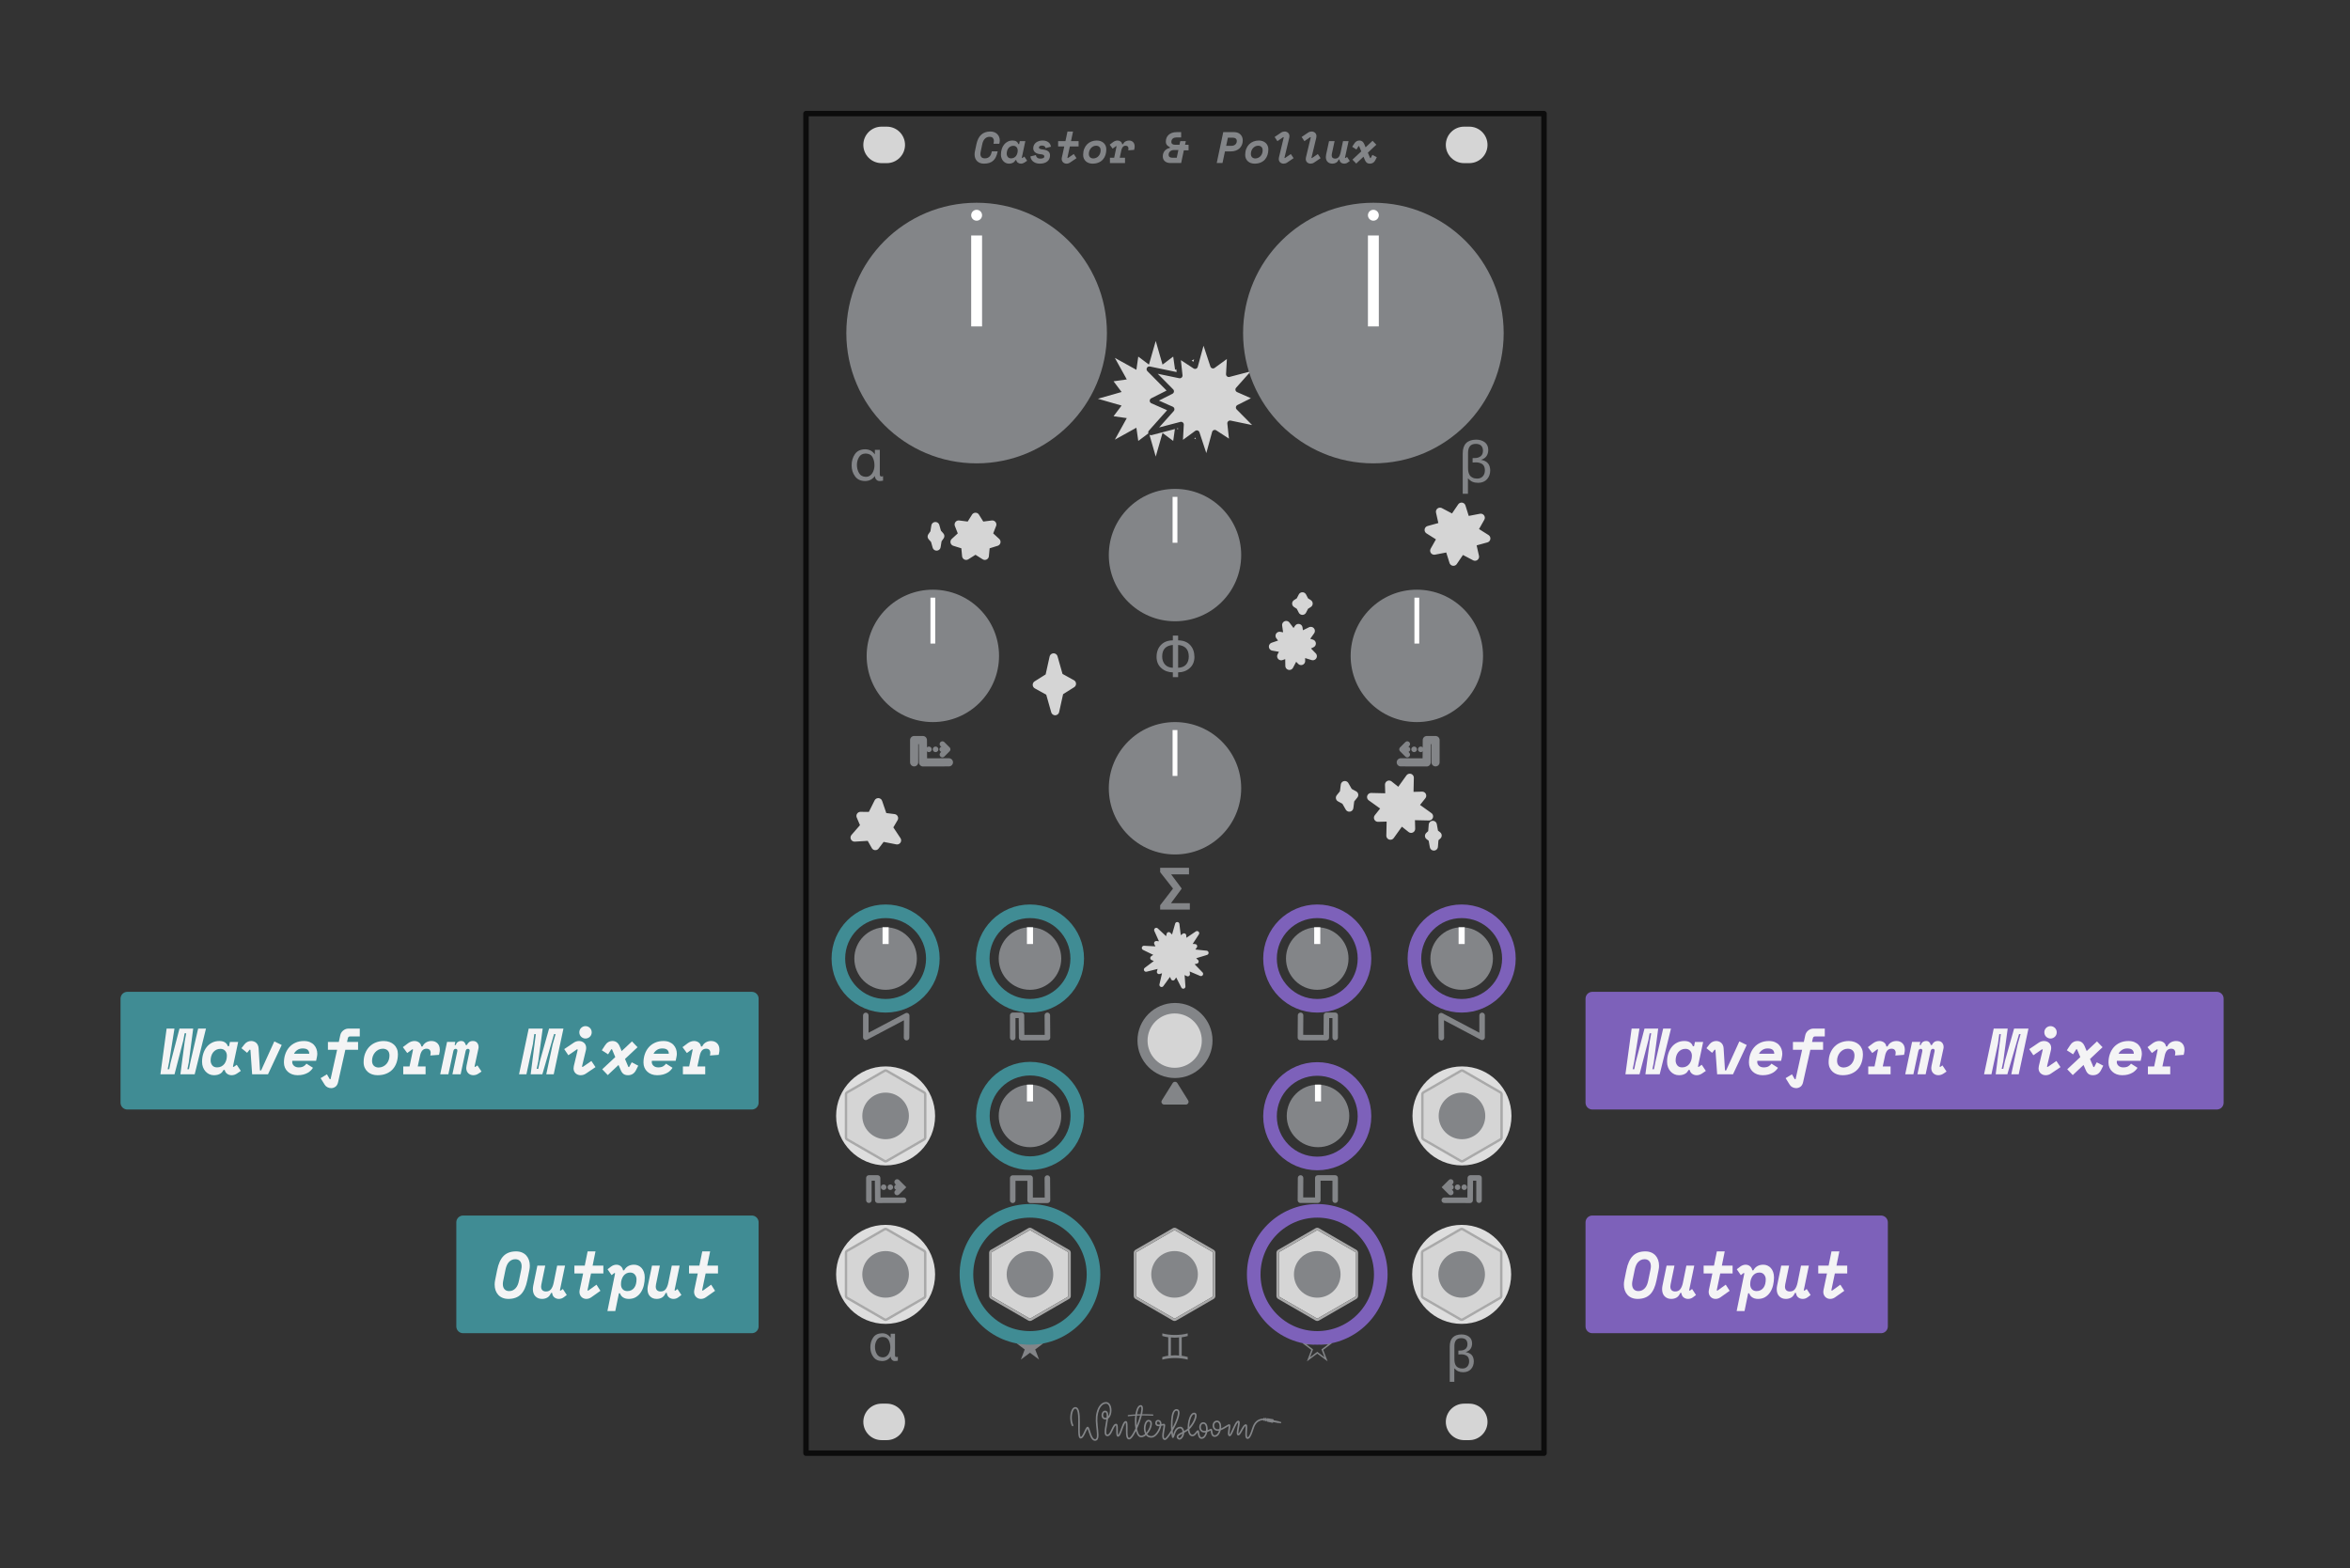 <?xml version="1.0" encoding="UTF-8" standalone="no"?>
<!DOCTYPE svg PUBLIC "-//W3C//DTD SVG 1.1//EN" "http://www.w3.org/Graphics/SVG/1.1/DTD/svg11.dtd">
<svg width="100%" height="100%" viewBox="0 0 1800 1201" version="1.1" xmlns="http://www.w3.org/2000/svg" xmlns:xlink="http://www.w3.org/1999/xlink" xml:space="preserve" xmlns:serif="http://www.serif.com/" style="fill-rule:evenodd;clip-rule:evenodd;stroke-linecap:round;stroke-linejoin:round;stroke-miterlimit:1.5;">
    <rect x="0" y="0" width="1800" height="1201" fill="#333333" stroke="none"/>
    <rect id="_3---Osc-outputs" serif:id="3 - Osc outputs" x="0" y="0.01" width="1800" height="1200" style="fill:none;"/>
    <g id="_3---Osc-outputs1" serif:id="3 - Osc outputs">
        <g id="Base">
            <rect id="Outline" x="617.357" y="87.02" width="565.286" height="1025.98" style="fill:none;stroke:rgb(12,12,12);stroke-width:4.17px;"/>
            <path id="Mounting-holes" serif:id="Mounting holes" d="M693.207,1089.05c0,-7.711 -6.26,-13.972 -13.972,-13.972l-3.992,-0c-7.712,-0 -13.973,6.261 -13.973,13.972c0,7.712 6.261,13.973 13.973,13.973l3.992,-0c7.712,-0 13.972,-6.261 13.972,-13.973Zm0,-978.073c0,-7.711 -6.26,-13.972 -13.972,-13.972l-3.992,-0c-7.712,-0 -13.973,6.261 -13.973,13.972c0,7.712 6.261,13.973 13.973,13.973l3.992,-0c7.712,-0 13.972,-6.261 13.972,-13.973Zm446.161,978.073c0,-7.711 -6.26,-13.972 -13.972,-13.972l-3.992,-0c-7.712,-0 -13.973,6.261 -13.973,13.972c0,7.712 6.261,13.973 13.973,13.973l3.992,-0c7.712,-0 13.972,-6.261 13.972,-13.973Zm0,-978.073c0,-7.711 -6.26,-13.972 -13.972,-13.972l-3.992,-0c-7.712,-0 -13.973,6.261 -13.973,13.972c0,7.712 6.261,13.973 13.973,13.973l3.992,-0c7.712,-0 13.972,-6.261 13.972,-13.973Z" style="fill:rgb(213,213,213);"/>
            <g id="Legend">
                <path d="M685.538,1037.73c-0.051,1.129 0.315,1.681 1.098,1.655c0.475,0 0.834,-0.083 1.078,-0.25l-0,3.042c-0.295,0.103 -0.68,0.167 -1.155,0.193c-0.501,0.051 -0.918,0.077 -1.252,0.077c-0.924,-0.026 -1.649,-0.366 -2.176,-1.021c-0.577,-0.629 -0.866,-1.392 -0.866,-2.291l-0.077,0c-1.605,2.208 -3.8,3.312 -6.585,3.312c-2.991,-0.051 -5.225,-1.123 -6.701,-3.216c-1.502,-2.028 -2.253,-4.46 -2.253,-7.297c0,-2.901 0.726,-5.398 2.176,-7.49c1.438,-2.131 3.71,-3.222 6.816,-3.273c2.76,-0 4.93,1.116 6.508,3.35l0.077,-0l0,-2.965l3.312,-0l0,16.174Zm-9.377,1.886c1.027,0 1.906,-0.237 2.638,-0.712c0.706,-0.449 1.297,-1.053 1.772,-1.81c0.924,-1.553 1.386,-3.26 1.386,-5.122c-0,-2.079 -0.424,-3.908 -1.271,-5.487c-0.86,-1.605 -2.426,-2.433 -4.698,-2.484c-2.015,0.051 -3.485,0.866 -4.409,2.445c-0.925,1.554 -1.387,3.274 -1.387,5.161c0,2.002 0.462,3.806 1.387,5.41c0.924,1.682 2.451,2.548 4.582,2.599Z" style="fill:rgb(131,133,136);fill-rule:nonzero;"/>
                <path d="M673.895,363.049c-0.059,1.291 0.359,1.922 1.254,1.892c0.543,0 0.954,-0.095 1.232,-0.286l0,3.477c-0.337,0.117 -0.777,0.191 -1.32,0.22c-0.572,0.059 -1.049,0.088 -1.43,0.088c-1.056,-0.029 -1.885,-0.418 -2.487,-1.166c-0.66,-0.719 -0.99,-1.592 -0.99,-2.619l-0.088,0c-1.834,2.524 -4.342,3.785 -7.526,3.785c-3.418,-0.059 -5.971,-1.283 -7.658,-3.675c-1.716,-2.318 -2.574,-5.098 -2.574,-8.34c-0,-3.315 0.829,-6.169 2.486,-8.56c1.643,-2.435 4.24,-3.682 7.79,-3.741c3.154,0 5.634,1.277 7.438,3.829l0.088,0l-0,-3.389l3.785,0l-0,18.485Zm-10.717,2.156c1.174,0 2.179,-0.271 3.015,-0.814c0.807,-0.513 1.482,-1.203 2.025,-2.068c1.056,-1.775 1.584,-3.727 1.584,-5.854c-0,-2.376 -0.484,-4.467 -1.452,-6.271c-0.983,-1.834 -2.773,-2.78 -5.37,-2.839c-2.303,0.059 -3.983,0.99 -5.039,2.795c-1.056,1.775 -1.584,3.741 -1.584,5.897c-0,2.289 0.528,4.35 1.584,6.184c1.056,1.921 2.802,2.912 5.237,2.97Z" style="fill:rgb(131,133,136);fill-rule:nonzero;"/>
                <path d="M1113.95,1058.34l-3.504,0l-0,-27.033c-0,-6.046 2.971,-9.127 8.915,-9.242c2.336,-0 4.281,0.577 5.834,1.733c1.553,1.193 2.343,2.894 2.368,5.102c-0.025,3.466 -1.63,5.687 -4.813,6.662l-0,0.077c4.017,0.629 6.058,2.978 6.123,7.047c-0.026,2.401 -0.739,4.377 -2.138,5.931c-1.45,1.566 -3.408,2.362 -5.872,2.387c-1.502,0 -2.767,-0.218 -3.794,-0.654c-1.052,-0.45 -2.092,-1.239 -3.119,-2.369l0,10.359Zm0.058,-17.233c-0,0.925 0.09,1.81 0.27,2.658c0.179,0.808 0.481,1.553 0.904,2.233c0.45,0.668 1.079,1.181 1.887,1.54c0.796,0.424 1.81,0.636 3.043,0.636c1.656,-0 2.946,-0.539 3.87,-1.618c0.886,-1.026 1.328,-2.355 1.328,-3.985c-0.025,-1.939 -0.629,-3.318 -1.81,-4.14c-1.18,-0.757 -2.65,-1.136 -4.409,-1.136c-0.667,0.026 -1.341,0.064 -2.022,0.116l0,-2.966c0.578,0 1.13,-0.013 1.656,-0.038c1.477,-0.026 2.728,-0.43 3.755,-1.213c1.001,-0.77 1.515,-2.009 1.54,-3.716c-0.077,-3.043 -1.694,-4.564 -4.852,-4.564c-1.823,0.026 -3.138,0.565 -3.947,1.618c-0.809,1.078 -1.213,2.535 -1.213,4.37l-0,10.205Z" style="fill:rgb(131,133,136);fill-rule:nonzero;"/>
                <path d="M1124.39,378.177l-4.005,0l-0,-30.895c-0,-6.91 3.396,-10.43 10.188,-10.562c2.67,-0 4.893,0.66 6.668,1.98c1.775,1.364 2.677,3.308 2.706,5.831c-0.029,3.961 -1.863,6.499 -5.501,7.614l0,0.088c4.592,0.719 6.924,3.404 6.998,8.054c-0.03,2.744 -0.844,5.003 -2.443,6.778c-1.658,1.79 -3.895,2.699 -6.711,2.728c-1.717,0 -3.162,-0.249 -4.335,-0.748c-1.203,-0.513 -2.392,-1.415 -3.565,-2.706l-0,11.838Zm0.066,-19.694c-0,1.056 0.102,2.068 0.308,3.037c0.205,0.924 0.55,1.775 1.034,2.552c0.513,0.763 1.232,1.35 2.157,1.761c0.909,0.484 2.068,0.726 3.476,0.726c1.893,-0 3.367,-0.616 4.423,-1.849c1.013,-1.173 1.519,-2.692 1.519,-4.555c-0.03,-2.215 -0.719,-3.792 -2.069,-4.731c-1.349,-0.865 -3.029,-1.298 -5.039,-1.298c-0.763,0.029 -1.533,0.073 -2.31,0.132l-0,-3.389c0.66,-0 1.291,-0.015 1.892,-0.044c1.687,-0.029 3.117,-0.491 4.291,-1.386c1.144,-0.881 1.731,-2.296 1.76,-4.247c-0.088,-3.477 -1.936,-5.216 -5.545,-5.216c-2.083,0.03 -3.587,0.646 -4.511,1.849c-0.924,1.232 -1.386,2.897 -1.386,4.995l-0,11.663Z" style="fill:rgb(131,133,136);fill-rule:nonzero;"/>
                <path d="M902.399,511.457c2.655,-0.088 4.687,-0.91 6.095,-2.465c1.379,-1.599 2.069,-3.66 2.069,-6.183c-0.03,-5.399 -2.751,-8.34 -8.164,-8.824l-0,17.472Zm-4.049,3.521c-3.507,-0.059 -6.433,-1.137 -8.78,-3.235c-2.406,-2.083 -3.639,-4.907 -3.697,-8.472c-0,-3.844 1.107,-6.924 3.322,-9.242c2.201,-2.347 5.252,-3.536 9.155,-3.565l-0,-3.653l4.049,0l-0,3.653c3.946,0.029 7.012,1.218 9.198,3.565c2.171,2.318 3.271,5.398 3.301,9.242c-0.059,3.565 -1.277,6.389 -3.653,8.472c-2.348,2.098 -5.296,3.176 -8.846,3.235l-0,3.653l-4.049,-0l-0,-3.653Zm-0,-20.993c-5.443,0.484 -8.164,3.425 -8.164,8.824c-0,2.523 0.726,4.584 2.178,6.183c1.379,1.555 3.374,2.377 5.986,2.465l-0,-17.472Z" style="fill:rgb(131,133,136);fill-rule:nonzero;"/>
                <g>
                    <path d="M726.829,583.881l-19.82,0.059l-0.125,-17.109l-6.689,-0l0,17.05" style="fill:none;stroke:rgb(131,133,136);stroke-width:6.25px;"/>
                    <path d="M721.836,569.901l4.03,4.03l-4.03,4.03" style="fill:none;stroke:rgb(131,133,136);stroke-width:4.23px;stroke-linejoin:miter;stroke-miterlimit:10;"/>
                    <path d="M707.062,573.931l18.804,-0" style="fill:none;stroke:rgb(131,133,136);stroke-width:4.23px;stroke-dasharray:0.04,5.07,0,0;stroke-dashoffset:21.13;"/>
                </g>
                <g>
                    <path d="M1072.93,583.881l19.82,0.059l0.126,-17.109l6.688,-0l0,17.05" style="fill:none;stroke:rgb(131,133,136);stroke-width:6.25px;"/>
                    <path d="M1077.92,577.961l-4.029,-4.03l4.029,-4.03" style="fill:none;stroke:rgb(131,133,136);stroke-width:4.23px;stroke-linejoin:miter;stroke-miterlimit:10;"/>
                    <path d="M1092.7,573.931l-18.803,-0" style="fill:none;stroke:rgb(131,133,136);stroke-width:4.23px;stroke-dasharray:0.04,5.07,0,0;stroke-dashoffset:21.13;"/>
                </g>
                <path d="M905.028,680.773l0,-0.374l-7.988,-10.717l13.688,-0l-0,-5.017l-22.094,-0l0,3.345l9.859,12.565l-9.859,12.785l0,3.322l22.732,0l-0,-4.929l-14.436,0l8.098,-10.98Z" style="fill:rgb(131,133,136);fill-rule:nonzero;"/>
                <path d="M788.917,1021.26l-2.893,7.701l-7.264,-0l6.14,4.621l-2.956,7.763l6.973,-5.245l6.993,5.245l-2.976,-7.763l6.14,-4.621l-7.285,-0l-2.872,-7.701Z" style="fill:rgb(131,133,136);fill-rule:nonzero;"/>
                <path d="M1008.96,1019.9l-3.284,8.743l-8.247,0l6.971,5.246l-3.356,8.814l7.916,-5.955l7.94,5.955l-3.379,-8.814l6.971,-5.246l-8.271,0l-3.261,-8.743Zm0,3.166l2.482,6.688l5.742,-0l-4.986,3.757l2.316,6.026l-5.554,-4.159l-5.553,4.159l2.316,-6.026l-4.986,-3.757l5.719,-0l2.504,-6.688Z" style="fill:rgb(131,133,136);fill-rule:nonzero;"/>
                <path d="M894.81,1024.24c-1.497,-0.199 -3.01,-0.529 -4.539,-0.991l-0,-1.98c3.103,0.803 6.354,1.205 9.754,1.205c3.4,-0 6.634,-0.402 9.704,-1.205l0,2.013c-1.573,0.429 -3.103,0.748 -4.588,0.958l-0,14.127c1.485,0.209 3.015,0.523 4.588,0.941l0,2.046c-3.07,-0.814 -6.304,-1.221 -9.704,-1.221c-3.4,-0 -6.651,0.407 -9.754,1.221l-0,-1.98c1.529,-0.484 3.042,-0.82 4.539,-1.007l-0,-14.127Zm2.046,13.978c2.079,-0.231 4.159,-0.231 6.238,0l0,-13.83c-2.079,0.231 -4.159,0.231 -6.238,0l-0,13.83Z" style="fill:rgb(131,133,136);fill-rule:nonzero;"/>
                <path d="M967.578,1087.68c-4.385,0.296 -6.232,3.205 -7.214,6.269c-0.863,2.696 -1.83,5.477 -2.883,6.908c-0.584,0.793 -1.235,1.2 -1.868,1.2c-0.629,0 -1.089,-0.331 -1.384,-0.954c-0.449,-0.947 -0.438,-2.802 -0.319,-4.66c0.094,-1.458 0.237,-2.916 0.175,-3.849c-0.009,-0.134 -0.038,-0.288 -0.063,-0.401c-0.054,0.028 -0.108,0.066 -0.164,0.108c-0.207,0.156 -0.411,0.382 -0.618,0.651c-0.719,0.933 -1.43,2.347 -2.102,3.575c-0.574,1.048 -1.132,1.965 -1.629,2.426c-0.338,0.313 -0.681,0.453 -0.989,0.453c-0.581,-0 -0.998,-0.354 -1.159,-1.094c-0.206,-0.944 0.081,-2.799 0.418,-4.65c0.267,-1.468 0.555,-2.934 0.566,-3.873c0.001,-0.12 -0.012,-0.254 -0.026,-0.359c-0.08,0.047 -0.16,0.117 -0.246,0.196c-0.259,0.239 -0.517,0.585 -0.779,0.998c-0.87,1.375 -1.735,3.457 -2.525,5.266c-0.65,1.489 -1.258,2.799 -1.768,3.453c-0.367,0.471 -0.758,0.66 -1.065,0.66c-0.58,0 -0.978,-0.301 -1.207,-0.864c-0.313,-0.771 -0.196,-2.284 0.026,-3.796c0.138,-0.939 0.303,-1.878 0.373,-2.6c0.017,-0.177 0.02,-0.377 0.017,-0.539c-0.052,0.025 -0.108,0.054 -0.167,0.084c-0.479,0.241 -1.095,0.631 -1.795,1.063c-1.226,0.755 -2.695,1.62 -4.152,2.132c-0.297,1.175 -0.776,2.292 -1.407,3.162c-0.839,1.157 -1.945,1.886 -3.232,1.886c-1.133,0 -1.838,-0.575 -2.285,-1.392c-0.377,-0.688 -0.553,-1.57 -0.661,-2.357c-0.048,-0.355 -0.113,-0.778 -0.159,-1.068c-0.232,0.101 -0.543,0.238 -0.824,0.371c-0.494,0.235 -1.071,0.493 -1.69,0.703c-0.261,1.227 -0.709,2.397 -1.311,3.304c-0.793,1.196 -1.856,1.943 -3.081,1.943c-1.089,-0 -1.803,-0.606 -2.264,-1.489c-0.383,-0.734 -0.579,-1.674 -0.701,-2.513c-0.052,-0.358 -0.091,-0.695 -0.129,-0.982c-0.148,0.171 -0.306,0.372 -0.474,0.585c-0.498,0.629 -1.079,1.347 -1.731,1.825c-0.517,0.379 -1.079,0.613 -1.676,0.613c-1.073,0 -1.91,-0.522 -2.521,-1.427c-0.503,-0.744 -0.846,-1.776 -1.036,-2.967c-0.877,0.64 -1.851,1.195 -2.803,1.701c-0.004,0.125 -0.012,0.249 -0.024,0.372c-0.127,1.326 -0.761,2.779 -1.573,3.73c-0.627,0.734 -1.372,1.164 -2.07,1.164c-0.364,-0 -0.788,-0.142 -1.16,-0.413c-0.53,-0.388 -0.949,-1.032 -0.949,-1.797c-0,-0.771 0.582,-1.515 1.615,-2.195c0.773,-0.508 1.812,-1.013 2.915,-1.579c-0.069,-0.747 -0.295,-1.467 -0.659,-1.991c-0.273,-0.393 -0.623,-0.675 -1.064,-0.675c-1.367,0 -2.274,0.793 -2.926,1.794c-0.73,1.122 -1.15,2.506 -1.469,3.542c-0.222,0.72 -0.412,1.292 -0.593,1.573c-0.22,0.341 -0.497,0.449 -0.732,0.449c-0.125,0 -0.26,-0.033 -0.392,-0.131c-0.082,-0.062 -0.224,-0.218 -0.318,-0.512c-0.147,-0.459 -0.329,-1.594 -0.476,-3.115c-0.586,0.938 -1.163,1.794 -1.705,2.526c-0.861,1.165 -1.645,2.022 -2.238,2.437c-0.371,0.259 -0.706,0.366 -0.968,0.366c-1.146,0 -1.788,-0.804 -1.987,-2.151c-0.224,-1.522 0.134,-3.826 0.482,-5.829c0.176,-1.017 0.347,-1.952 0.42,-2.65c0.02,-0.189 0.023,-0.399 0.022,-0.558c-0.529,0.044 -1.105,0.169 -1.689,0.297c-0.389,2.128 -1.582,4.678 -3.139,6.519c-1.316,1.555 -2.898,2.589 -4.448,2.589c-1.877,0 -3.235,-0.733 -4.158,-1.858c-1.167,0.976 -2.459,1.584 -3.745,1.584c-1.357,-0 -2.486,-1.032 -3.267,-2.806c-0.257,-0.584 -0.48,-1.251 -0.669,-1.979c-0.606,1.224 -1.219,2.337 -1.811,3.27c-0.708,1.113 -1.394,1.976 -2.005,2.492c-0.522,0.441 -1.022,0.646 -1.45,0.646c-0.93,-0 -1.588,-0.632 -1.954,-1.765c-0.415,-1.284 -0.47,-3.289 -0.449,-5.296c0.02,-1.899 0.103,-3.799 -0.056,-5.014c-0.035,-0.274 -0.082,-0.508 -0.151,-0.688c-0.011,-0.03 -0.029,-0.064 -0.045,-0.093c-0.039,0.025 -0.076,0.067 -0.12,0.109c-0.17,0.162 -0.335,0.399 -0.503,0.686c-0.592,1.012 -1.171,2.594 -1.743,4.175c-0.702,1.945 -1.398,3.885 -2.06,4.876c-0.427,0.64 -0.913,0.93 -1.326,0.93c-0.476,-0 -0.886,-0.293 -1.119,-0.933c-0.297,-0.819 -0.316,-2.424 -0.305,-4.031c0.008,-1.26 0.029,-2.52 -0.119,-3.326c-0.025,-0.134 -0.08,-0.292 -0.115,-0.386c-0.281,0.061 -0.517,0.305 -0.759,0.612c-0.602,0.765 -1.125,1.964 -1.679,3.158c-0.604,1.304 -1.244,2.601 -2.004,3.435c-0.612,0.672 -1.308,1.062 -2.096,1.062c-1.256,0 -1.932,-0.89 -2.088,-2.461c-0.18,-1.8 0.329,-4.614 0.819,-7.427c0.176,-1.011 0.351,-2.02 0.483,-2.978c-0.226,0.044 -0.461,0.067 -0.706,0.067c-2.558,-0 -3.341,-2.393 -2.858,-4.351c0.335,-1.356 1.287,-2.416 2.508,-2.416c1.399,-0 2.153,0.892 2.413,2.418c0.093,0.549 0.117,1.192 0.091,1.9c0.086,-0.118 0.167,-0.242 0.243,-0.371c0.621,-1.056 0.947,-2.466 0.99,-3.874c0.042,-1.405 -0.197,-2.812 -0.743,-3.866c-0.476,-0.919 -1.189,-1.562 -2.186,-1.562c-1.67,-0 -3.06,0.996 -4.134,2.551c-1.738,2.517 -2.649,6.469 -2.505,10.477c0.185,5.164 1.295,10.426 0.689,13.118c-0.193,0.857 -0.557,1.488 -1.092,1.869c-0.379,0.269 -0.849,0.424 -1.434,0.424c-1.01,-0 -1.887,-0.623 -2.608,-1.642c-0.916,-1.296 -1.603,-3.251 -2.153,-4.955c-0.345,-1.071 -0.635,-2.036 -0.905,-2.636c-0.01,-0.024 -0.022,-0.049 -0.035,-0.073l-0.031,0.043c-0.322,0.483 -0.685,1.261 -1.083,2.123c-0.75,1.626 -1.618,3.531 -2.512,4.531c-0.511,0.572 -1.06,0.871 -1.584,0.871c-0.615,0 -1.146,-0.419 -1.459,-1.321c-0.484,-1.392 -0.532,-4.184 -0.498,-7.347c0.042,-3.908 0.186,-8.402 -0.39,-11.372c-0.176,-0.906 -0.413,-1.662 -0.762,-2.187c-0.259,-0.389 -0.578,-0.634 -1.005,-0.634c-0.739,0 -1.253,0.636 -1.667,1.487c-0.765,1.571 -1.09,3.921 -1.053,5.847c0.061,3.193 1.142,5.223 1.142,5.223c0.16,0.299 0.049,0.672 -0.25,0.832c-0.299,0.161 -0.671,0.049 -0.832,-0.249c-0,-0 -1.221,-2.244 -1.289,-5.782c-0.04,-2.113 0.338,-4.686 1.177,-6.408c0.654,-1.345 1.607,-2.178 2.772,-2.178c1.302,-0 2.225,1.027 2.739,2.822c0.64,2.237 0.715,5.732 0.687,9.227c-0.032,3.943 -0.197,7.887 0.271,9.898c0.067,0.287 0.144,0.528 0.245,0.712c0.055,0.101 0.084,0.201 0.172,0.201c0.128,0 0.246,-0.077 0.372,-0.176c0.211,-0.167 0.416,-0.409 0.621,-0.696c0.71,-0.996 1.383,-2.505 1.987,-3.816c0.51,-1.104 0.981,-2.075 1.375,-2.561c0.315,-0.389 0.654,-0.536 0.921,-0.536c0.246,-0 0.543,0.12 0.795,0.476c0.253,0.358 0.532,1.087 0.832,2.004c0.536,1.641 1.19,3.942 2.141,5.518c0.52,0.862 1.095,1.525 1.867,1.525c0.593,-0 0.954,-0.298 1.165,-0.808c0.187,-0.45 0.274,-1.03 0.307,-1.709c0.139,-2.842 -0.707,-7.266 -0.863,-11.621c-0.154,-4.296 0.859,-8.522 2.722,-11.219c1.326,-1.92 3.083,-3.082 5.145,-3.082c1.193,-0 2.141,0.572 2.834,1.51c0.93,1.258 1.382,3.218 1.323,5.184c-0.059,1.961 -0.626,3.915 -1.651,5.17c-0.285,0.35 -0.605,0.648 -0.959,0.883c-0.138,1.181 -0.349,2.453 -0.571,3.725c-0.468,2.689 -0.979,5.375 -0.808,7.096c0.078,0.781 0.241,1.353 0.866,1.353c0.597,0 1.06,-0.447 1.499,-1.043c0.55,-0.747 1.025,-1.746 1.487,-2.742c0.598,-1.289 1.178,-2.575 1.827,-3.4c0.555,-0.705 1.182,-1.096 1.862,-1.096c0.454,-0 0.862,0.291 1.075,0.954c0.263,0.815 0.261,2.412 0.25,4.009c-0.008,1.254 -0.018,2.508 0.152,3.31c0.024,0.112 0.071,0.242 0.109,0.335c0.01,-0.009 0.019,-0.018 0.027,-0.026c0.153,-0.164 0.303,-0.402 0.459,-0.692c0.547,-1.016 1.106,-2.606 1.68,-4.194c0.706,-1.955 1.442,-3.903 2.178,-4.9c0.453,-0.614 0.956,-0.906 1.414,-0.906c0.476,0 0.882,0.279 1.122,0.907c0.308,0.806 0.343,2.42 0.317,4.25c-0.031,2.177 -0.129,4.682 0.234,6.336c0.084,0.382 0.19,0.714 0.338,0.972c0.14,0.245 0.312,0.415 0.573,0.415c0.202,0 0.411,-0.148 0.657,-0.356c0.541,-0.456 1.135,-1.228 1.761,-2.212c0.797,-1.256 1.633,-2.847 2.437,-4.597c-0.28,-1.727 -0.412,-3.649 -0.402,-5.573c0.008,-1.439 0.097,-2.877 0.262,-4.234c-3.47,0.194 -5.198,0.495 -5.198,0.495c-0.267,0.046 -0.522,-0.133 -0.569,-0.4c-0.047,-0.267 0.132,-0.522 0.4,-0.569c-0,0 1.828,-0.321 5.503,-0.518c0.34,-2.218 0.893,-4.144 1.63,-5.385c0.669,-1.125 1.513,-1.725 2.435,-1.725c0.792,-0 1.346,0.488 1.58,1.467c0.242,1.011 0.115,2.679 -0.307,4.689c-0.055,0.263 -0.115,0.532 -0.179,0.807c2.329,-0.015 5.042,0.032 8.139,0.183c0.271,0.013 0.48,0.244 0.467,0.515c-0.013,0.271 -0.244,0.48 -0.515,0.467c-3.192,-0.155 -5.97,-0.2 -8.336,-0.18c-0.829,3.167 -2.176,6.887 -3.64,10.129c0.222,1.257 0.532,2.387 0.935,3.302c0.54,1.228 1.203,2.072 2.142,2.072c1.064,-0 2.112,-0.557 3.067,-1.39c-0.882,-1.696 -1.089,-3.883 -0.802,-5.843c0.227,-1.552 0.762,-2.943 1.468,-3.812c0.566,-0.696 1.249,-1.077 1.975,-1.077c0.784,-0 1.367,0.249 1.785,0.655c0.583,0.566 0.854,1.485 0.793,2.611c-0.123,2.25 -1.564,5.408 -3.565,7.569l-0.085,0.09c0.719,0.893 1.779,1.471 3.267,1.471c1.05,0 2.085,-0.661 3.02,-1.615c1.522,-1.553 2.752,-3.904 3.247,-5.948l0.014,-0.061c-0.306,0.046 -0.605,0.075 -0.891,0.075c-1.946,-0 -2.706,-1.713 -2.397,-3.094c0.216,-0.966 0.939,-1.753 2.094,-1.753c0.781,-0 1.367,0.252 1.792,0.667c0.579,0.564 0.866,1.475 0.843,2.591c0.677,-0.147 1.34,-0.283 1.926,-0.283c0.318,-0 0.575,0.145 0.736,0.481c0.089,0.188 0.146,0.503 0.131,0.923c-0.025,0.742 -0.241,1.935 -0.471,3.259c-0.324,1.87 -0.685,4.019 -0.476,5.44c0.091,0.619 0.245,1.102 0.771,1.102c0.031,-0 0.062,-0.025 0.102,-0.046c0.112,-0.058 0.235,-0.147 0.368,-0.259c0.492,-0.413 1.09,-1.111 1.749,-2.001c0.792,-1.071 1.664,-2.416 2.528,-3.896c-0.262,-4.332 -0.182,-10.219 1.062,-13.477c0.667,-1.748 1.7,-2.771 3.038,-2.771c0.64,-0 1.131,0.19 1.5,0.51c0.36,0.313 0.61,0.76 0.738,1.334c0.207,0.929 0.085,2.241 -0.304,3.771c-0.81,3.19 -2.759,7.395 -4.785,10.922c0.009,0.136 0.018,0.27 0.028,0.402c0.075,1.026 0.167,1.936 0.262,2.659c0.344,-1.112 0.81,-2.548 1.575,-3.725c0.874,-1.342 2.123,-2.352 3.956,-2.352c0.84,-0 1.555,0.454 2.074,1.203c0.39,0.561 0.666,1.297 0.802,2.082c0.964,-0.528 1.921,-1.117 2.742,-1.806c-0.014,-0.233 -0.022,-0.47 -0.027,-0.71c-0.06,-3.528 0.89,-7.668 2.371,-9.837c0.749,-1.096 1.654,-1.709 2.602,-1.709c0.548,-0 0.965,0.175 1.274,0.464c0.414,0.387 0.644,1.022 0.633,1.853c-0.033,2.518 -2.326,7.192 -5.377,10.252c-0.067,0.068 -0.136,0.134 -0.205,0.2c0.099,1.029 0.308,1.956 0.65,2.685c0.392,0.837 0.957,1.4 1.79,1.4c0.443,-0 0.837,-0.258 1.206,-0.583c0.46,-0.404 0.871,-0.927 1.237,-1.39c0.404,-0.509 0.767,-0.952 1.072,-1.176c0.244,-0.179 0.482,-0.255 0.692,-0.255c0.211,0 0.421,0.081 0.587,0.313c0.063,0.088 0.127,0.219 0.175,0.396c0.062,0.226 0.11,0.573 0.162,0.987c0.094,0.743 0.207,1.736 0.532,2.541c0.248,0.612 0.615,1.127 1.312,1.127c0.835,-0 1.516,-0.577 2.057,-1.393c0.426,-0.642 0.761,-1.434 0.992,-2.281c-0.307,0.05 -0.616,0.079 -0.925,0.079c-3.118,0 -4.289,-2.793 -3.861,-5.049c0.299,-1.578 1.372,-2.847 2.999,-2.847c2.144,0 3.282,2.052 3.384,4.635c0.019,0.473 0.004,0.963 -0.043,1.455c0.539,-0.221 1.025,-0.465 1.42,-0.654c0.552,-0.262 0.983,-0.415 1.21,-0.415c0.263,0 0.512,0.115 0.688,0.426c0.12,0.212 0.21,0.641 0.278,1.185c0.085,0.683 0.169,1.595 0.477,2.334c0.234,0.563 0.614,1.022 1.335,1.022c0.903,-0 1.648,-0.567 2.237,-1.379c0.426,-0.588 0.77,-1.305 1.022,-2.075c-0.311,0.053 -0.617,0.082 -0.916,0.082c-3.1,-0 -4.346,-2.798 -3.86,-5.051c0.335,-1.551 1.469,-2.824 3.319,-2.824c2.067,-0 3.155,2.019 3.187,4.565c0.006,0.476 -0.023,0.967 -0.086,1.462c1.144,-0.487 2.274,-1.181 3.243,-1.778c0.867,-0.535 1.615,-1.004 2.149,-1.239c0.321,-0.141 0.591,-0.205 0.792,-0.205c0.402,0 0.747,0.228 0.865,0.806c0.104,0.509 -0.016,1.532 -0.194,2.688c-0.203,1.317 -0.468,2.831 -0.381,3.831c0.014,0.159 0.037,0.302 0.075,0.424c0.016,0.05 0.019,0.105 0.04,0.137c0.043,-0.041 0.104,-0.103 0.148,-0.159c0.124,-0.159 0.253,-0.365 0.389,-0.607c0.567,-1.008 1.217,-2.583 1.908,-4.158c0.848,-1.929 1.765,-3.852 2.651,-4.836c0.511,-0.567 1.047,-0.849 1.54,-0.849c0.362,-0 0.639,0.161 0.829,0.485c0.143,0.244 0.231,0.65 0.225,1.18c-0.012,0.989 -0.305,2.534 -0.586,4.079c-0.265,1.451 -0.522,2.901 -0.469,3.83c0.008,0.139 0.045,0.3 0.072,0.405c0.029,-0.021 0.059,-0.044 0.082,-0.065c0.109,-0.101 0.22,-0.232 0.335,-0.385c0.508,-0.679 1.058,-1.742 1.633,-2.803c0.614,-1.135 1.258,-2.266 1.896,-2.992c0.552,-0.629 1.138,-0.965 1.682,-0.965c0.421,-0 0.787,0.243 0.966,0.829c0.192,0.629 0.152,1.891 0.053,3.32c-0.115,1.666 -0.291,3.582 -0.085,4.848c0.044,0.276 0.106,0.516 0.201,0.702c0.062,0.123 0.131,0.223 0.259,0.223c0.178,-0 0.339,-0.115 0.508,-0.274c0.264,-0.246 0.516,-0.606 0.765,-1.042c0.839,-1.463 1.602,-3.734 2.308,-5.939c1.149,-3.587 3.368,-6.946 8.65,-7.139l0.07,-0.328c0.031,-0.146 0.175,-0.24 0.322,-0.208l0.327,0.069c0.147,0.032 0.24,0.176 0.209,0.322l-0.058,0.272c0.003,0.002 0.006,0.005 0.009,0.007l0.256,0.051l0.061,-0.286c0.043,-0.202 0.242,-0.331 0.444,-0.288l0.459,0.099c0.202,0.043 0.331,0.241 0.287,0.443l-0.057,0.267l0.244,0.048l0.054,-0.271c0.046,-0.234 0.27,-0.389 0.506,-0.348l4.15,0.714c0.243,0.041 0.404,0.276 0.357,0.518l-0.013,0.065l0.029,0.006c0.123,0.024 0.212,0.121 0.232,0.237l3.661,0.721c0.167,0.033 0.3,0.144 0.368,0.287l1.243,0.148l0.347,0.462l-0.08,0.409l-0.497,0.295l-1.203,-0.337c-0.118,0.109 -0.284,0.162 -0.453,0.129l-3.66,-0.722c-0.063,0.1 -0.182,0.156 -0.305,0.132l-0.029,-0.006l-0.013,0.065c-0.047,0.243 -0.286,0.398 -0.527,0.345l-4.11,-0.914c-0.233,-0.051 -0.383,-0.28 -0.337,-0.514l0.054,-0.271l-0.262,-0.052l-0.061,0.286c-0.043,0.202 -0.242,0.331 -0.444,0.288l-0.459,-0.098c-0.202,-0.043 -0.33,-0.242 -0.287,-0.444l0.057,-0.267l-0.267,-0.053l-0.062,0.291c-0.031,0.147 -0.175,0.24 -0.321,0.209l-0.328,-0.07c-0.147,-0.031 -0.24,-0.176 -0.209,-0.322l0.03,-0.141Zm-61.84,10.381c-0.463,0.239 -0.907,0.468 -1.315,0.694c-0.606,0.335 -1.128,0.657 -1.494,0.993c-0.247,0.226 -0.43,0.437 -0.43,0.689c-0,0.346 0.205,0.629 0.445,0.804c0.142,0.104 0.297,0.177 0.435,0.177c0.398,-0 0.779,-0.315 1.136,-0.733c0.577,-0.676 1.043,-1.664 1.223,-2.624Zm-27.743,-0.716c1.309,-1.472 2.341,-3.401 2.815,-5.11c0.232,-0.839 0.332,-1.62 0.242,-2.258c-0.053,-0.38 -0.17,-0.702 -0.397,-0.922c-0.215,-0.209 -0.525,-0.308 -0.929,-0.308c-0.386,-0 -0.72,0.253 -1.021,0.623c-0.593,0.731 -1.015,1.91 -1.206,3.215c-0.23,1.569 -0.127,3.348 0.496,4.76Zm45.704,-1.515c0.089,-0.617 0.124,-1.239 0.1,-1.831c-0.039,-0.987 -0.235,-1.895 -0.64,-2.552c-0.338,-0.549 -0.832,-0.903 -1.516,-0.903c-1.012,-0 -1.606,0.865 -1.792,1.847c-0.3,1.584 0.463,3.591 2.654,3.591c0.401,0 0.803,-0.058 1.194,-0.152Zm10.286,-1.296c0.118,-0.638 0.175,-1.283 0.167,-1.897c-0.012,-0.962 -0.18,-1.846 -0.555,-2.487c-0.307,-0.525 -0.763,-0.865 -1.403,-0.865c-1.195,-0 -1.902,0.852 -2.118,1.854c-0.34,1.576 0.491,3.563 2.659,3.563c0.406,-0 0.825,-0.061 1.25,-0.168Zm-35.844,-1.071c1.61,-3.014 3.05,-6.304 3.709,-8.903c0.33,-1.299 0.471,-2.411 0.296,-3.2c-0.064,-0.285 -0.166,-0.519 -0.345,-0.674c-0.169,-0.147 -0.401,-0.209 -0.694,-0.209c-0.891,-0 -1.446,0.816 -1.89,1.98c-1.017,2.665 -1.201,7.157 -1.076,11.006Zm12.754,-0.398c2.143,-2.38 3.816,-5.518 4.294,-7.742c0.125,-0.579 0.169,-1.087 0.099,-1.49c-0.036,-0.201 -0.094,-0.369 -0.212,-0.48c-0.104,-0.097 -0.251,-0.133 -0.435,-0.133c-0.369,0 -0.707,0.195 -1.028,0.501c-0.404,0.384 -0.767,0.938 -1.093,1.602c-0.993,2.026 -1.604,5.038 -1.625,7.742Zm-37.59,-8.911c-0.915,0.017 -1.76,0.044 -2.534,0.076c-0.173,1.371 -0.265,2.836 -0.273,4.302c-0.006,1.136 0.037,2.272 0.134,3.363c1.066,-2.571 2.019,-5.309 2.673,-7.741Zm15.098,6.875c0.025,-0.359 0.016,-0.696 -0.033,-1c-0.063,-0.398 -0.191,-0.734 -0.427,-0.964c-0.22,-0.214 -0.532,-0.318 -0.935,-0.318c-0.506,-0 -0.8,0.37 -0.895,0.793c-0.158,0.704 0.206,1.596 1.198,1.596c0.348,-0 0.716,-0.043 1.092,-0.107Zm-40.819,-5.214c0.1,-1.051 0.117,-1.996 -0.012,-2.754c-0.14,-0.822 -0.447,-1.395 -1.201,-1.395c-0.695,-0 -1.124,0.71 -1.315,1.482c-0.304,1.234 0.053,2.827 1.665,2.827c0.311,-0 0.598,-0.057 0.863,-0.16Zm25.975,-2.649c0.089,-0.367 0.171,-0.726 0.244,-1.073c0.373,-1.781 0.528,-3.255 0.314,-4.151c-0.071,-0.295 -0.146,-0.525 -0.385,-0.525c-0.331,0 -0.622,0.181 -0.893,0.466c-0.358,0.376 -0.668,0.924 -0.943,1.592c-0.422,1.027 -0.751,2.325 -0.983,3.766c0.809,-0.033 1.691,-0.059 2.646,-0.075Z" style="fill:rgb(131,133,136);"/>
                <path d="M754.404,121.282c0.834,0 1.549,-0.135 2.146,-0.405c0.598,-0.271 1.099,-0.626 1.505,-1.065c0.405,-0.439 0.726,-0.946 0.963,-1.521c0.236,-0.575 0.422,-1.155 0.558,-1.741l0.135,-0.608l4.461,-0l-0.135,0.608c-0.315,1.465 -0.743,2.744 -1.284,3.837c-0.541,1.092 -1.228,2.005 -2.062,2.737c-0.834,0.733 -1.825,1.285 -2.974,1.657c-1.15,0.371 -2.502,0.557 -4.056,0.557c-1.06,0 -2.028,-0.157 -2.907,-0.473c-0.879,-0.315 -1.634,-0.777 -2.265,-1.386c-0.631,-0.608 -1.121,-1.346 -1.47,-2.214c-0.349,-0.867 -0.524,-1.864 -0.524,-2.991c-0,-0.406 0.022,-0.811 0.068,-1.217c0.045,-0.405 0.123,-0.867 0.236,-1.386l1.116,-5.272c0.698,-3.268 1.937,-5.696 3.718,-7.284c1.78,-1.589 4.101,-2.383 6.962,-2.383c1.127,-0 2.135,0.18 3.025,0.541c0.891,0.36 1.645,0.85 2.265,1.47c0.62,0.62 1.093,1.346 1.42,2.18c0.326,0.834 0.49,1.724 0.49,2.67c-0,0.316 -0.023,0.631 -0.068,0.947c-0.045,0.315 -0.101,0.642 -0.169,0.98l-0.135,0.608l-4.462,0l0.136,-0.608c0.135,-0.541 0.202,-1.059 0.202,-1.555c0,-0.879 -0.253,-1.628 -0.76,-2.248c-0.507,-0.619 -1.392,-0.929 -2.653,-0.929c-0.744,-0 -1.42,0.141 -2.028,0.422c-0.609,0.282 -1.138,0.665 -1.589,1.15c-0.451,0.484 -0.828,1.047 -1.132,1.69c-0.305,0.642 -0.536,1.312 -0.693,2.011l-1.251,5.948c-0.067,0.338 -0.124,0.671 -0.169,0.998c-0.045,0.326 -0.067,0.636 -0.067,0.929c-0,1.014 0.264,1.825 0.794,2.434c0.529,0.608 1.414,0.912 2.653,0.912Z" style="fill:rgb(131,133,136);fill-rule:nonzero;"/>
                <path d="M782.661,120.843l0.338,0.236l1.622,-1.149l2.13,3.178l-1.994,1.352c-0.879,0.585 -1.803,0.878 -2.772,0.878c-0.856,0 -1.622,-0.236 -2.298,-0.709c-0.676,-0.474 -1.105,-1.138 -1.285,-1.995l-0.608,0c-0.203,0.383 -0.44,0.738 -0.71,1.065c-0.27,0.327 -0.603,0.608 -0.997,0.845c-0.394,0.237 -0.856,0.428 -1.386,0.575c-0.529,0.146 -1.155,0.219 -1.876,0.219c-0.879,0 -1.69,-0.174 -2.433,-0.524c-0.744,-0.349 -1.392,-0.833 -1.944,-1.453c-0.552,-0.62 -0.986,-1.346 -1.301,-2.18c-0.316,-0.834 -0.473,-1.746 -0.473,-2.738c-0,-1.51 0.202,-2.918 0.608,-4.225c0.406,-1.307 0.991,-2.45 1.758,-3.431c0.766,-0.98 1.706,-1.752 2.822,-2.315c1.115,-0.563 2.372,-0.845 3.769,-0.845c1.239,0 2.219,0.248 2.94,0.744c0.721,0.495 1.206,1.149 1.454,1.96l0.608,0l0.473,-2.231l4.259,0l-2.704,12.743Zm-8.18,0.439c0.812,0 1.533,-0.163 2.164,-0.49c0.631,-0.327 1.154,-0.76 1.571,-1.301c0.417,-0.541 0.738,-1.177 0.964,-1.91c0.225,-0.732 0.338,-1.504 0.338,-2.315c-0,-1.059 -0.305,-1.921 -0.913,-2.586c-0.608,-0.665 -1.42,-0.997 -2.434,-0.997c-0.811,0 -1.532,0.163 -2.163,0.49c-0.631,0.327 -1.16,0.761 -1.588,1.301c-0.429,0.541 -0.755,1.178 -0.981,1.91c-0.225,0.733 -0.338,1.504 -0.338,2.315c0,0.947 0.276,1.781 0.829,2.502c0.552,0.721 1.402,1.081 2.551,1.081Z" style="fill:rgb(131,133,136);fill-rule:nonzero;"/>
                <path d="M798.04,111.48c-0.248,0 -0.501,0.028 -0.76,0.085c-0.26,0.056 -0.502,0.141 -0.727,0.253c-0.225,0.113 -0.411,0.265 -0.558,0.457c-0.146,0.191 -0.22,0.422 -0.22,0.692c0,0.474 0.271,0.823 0.812,1.048c0.54,0.226 1.464,0.417 2.771,0.575c1.465,0.18 2.648,0.625 3.549,1.335c0.902,0.71 1.352,1.729 1.352,3.059c0,1.983 -0.693,3.538 -2.078,4.664c-1.386,1.127 -3.307,1.69 -5.763,1.69c-1.24,0 -2.304,-0.18 -3.194,-0.54c-0.891,-0.361 -1.623,-0.812 -2.197,-1.352c-0.575,-0.541 -1.009,-1.138 -1.302,-1.792c-0.293,-0.653 -0.45,-1.273 -0.473,-1.859l4.191,-1.014c0.068,0.744 0.383,1.38 0.947,1.91c0.563,0.529 1.419,0.794 2.568,0.794c0.789,0 1.476,-0.124 2.062,-0.372c0.586,-0.248 0.879,-0.687 0.879,-1.318c0,-0.473 -0.225,-0.851 -0.676,-1.132c-0.451,-0.282 -1.284,-0.479 -2.501,-0.592c-1.623,-0.135 -2.913,-0.597 -3.87,-1.386c-0.958,-0.788 -1.437,-1.836 -1.437,-3.143c0,-0.946 0.197,-1.791 0.592,-2.535c0.394,-0.744 0.918,-1.363 1.571,-1.859c0.654,-0.496 1.414,-0.873 2.282,-1.132c0.867,-0.259 1.774,-0.389 2.721,-0.389c1.172,0 2.152,0.158 2.94,0.473c0.789,0.316 1.431,0.71 1.927,1.183c0.496,0.473 0.862,0.986 1.099,1.538c0.236,0.552 0.388,1.065 0.456,1.538l-4.124,1.082c-0.09,-0.609 -0.372,-1.088 -0.845,-1.437c-0.473,-0.349 -1.138,-0.524 -1.994,-0.524Z" style="fill:rgb(131,133,136);fill-rule:nonzero;"/>
                <path d="M815.21,112.156l-4.732,0l0,-4.056l5.611,0l1.555,-7.368l4.259,-0l-1.555,7.368l5.814,0l-0,4.056l-6.693,0l-1.892,8.687l0.338,0.236l4.529,-3.109l2.129,3.177l-4.901,3.313c-0.856,0.585 -1.769,0.878 -2.738,0.878c-0.495,0 -0.969,-0.084 -1.419,-0.253c-0.451,-0.169 -0.845,-0.411 -1.183,-0.727c-0.338,-0.315 -0.609,-0.698 -0.812,-1.149c-0.202,-0.451 -0.304,-0.958 -0.304,-1.521c0,-0.18 0.012,-0.344 0.034,-0.49c0.023,-0.147 0.056,-0.344 0.101,-0.592l1.859,-8.45Z" style="fill:rgb(131,133,136);fill-rule:nonzero;"/>
                <path d="M847.388,114.387c0,1.577 -0.225,3.036 -0.676,4.377c-0.451,1.341 -1.115,2.496 -1.994,3.465c-0.879,0.969 -1.977,1.729 -3.296,2.281c-1.318,0.552 -2.844,0.828 -4.579,0.828c-0.992,0 -1.921,-0.146 -2.789,-0.439c-0.867,-0.293 -1.628,-0.727 -2.281,-1.301c-0.654,-0.575 -1.172,-1.279 -1.555,-2.113c-0.383,-0.834 -0.575,-1.78 -0.575,-2.839c0,-1.735 0.271,-3.284 0.811,-4.648c0.541,-1.363 1.279,-2.518 2.214,-3.464c0.935,-0.947 2.04,-1.668 3.313,-2.163c1.273,-0.496 2.642,-0.744 4.106,-0.744c1.059,0 2.04,0.163 2.941,0.49c0.901,0.327 1.673,0.783 2.315,1.369c0.642,0.586 1.144,1.296 1.504,2.129c0.361,0.834 0.541,1.758 0.541,2.772Zm-9.903,6.963c0.811,-0.023 1.56,-0.203 2.247,-0.541c0.688,-0.338 1.274,-0.783 1.758,-1.335c0.485,-0.552 0.862,-1.2 1.132,-1.944c0.271,-0.743 0.406,-1.532 0.406,-2.366c-0,-1.171 -0.316,-2.056 -0.946,-2.653c-0.631,-0.597 -1.476,-0.896 -2.535,-0.896c-0.812,0 -1.555,0.175 -2.231,0.524c-0.676,0.35 -1.262,0.812 -1.758,1.386c-0.496,0.575 -0.879,1.234 -1.149,1.977c-0.27,0.744 -0.406,1.521 -0.406,2.333c0,1.149 0.316,2.022 0.947,2.619c0.631,0.597 1.476,0.896 2.535,0.896Z" style="fill:rgb(131,133,136);fill-rule:nonzero;"/>
                <path d="M855.23,112.089l-0.338,-0.203l-2.67,1.96l-2.265,-3.042l2.704,-2.028c0.518,-0.383 1.065,-0.67 1.639,-0.862c0.575,-0.191 1.121,-0.287 1.64,-0.287c0.901,0 1.69,0.248 2.366,0.744c0.676,0.495 1.081,1.194 1.216,2.095l0.609,0c0.45,-0.946 1.081,-1.656 1.893,-2.129c0.811,-0.473 1.723,-0.71 2.737,-0.71c1.285,0 2.327,0.4 3.127,1.2c0.8,0.8 1.2,1.91 1.2,3.329c-0,0.293 -0.017,0.581 -0.051,0.862c-0.034,0.282 -0.096,0.625 -0.186,1.031l-0.169,0.744l-4.529,0.338l0.101,-0.474c0.068,-0.338 0.102,-0.642 0.102,-0.912c-0,-0.654 -0.18,-1.172 -0.541,-1.555c-0.361,-0.383 -0.901,-0.575 -1.622,-0.575c-0.902,0 -1.617,0.305 -2.147,0.913c-0.529,0.608 -0.918,1.476 -1.166,2.603l-1.217,5.678l4.056,0l0,4.056l-11.559,0l-0,-4.056l3.245,0l1.825,-8.72Z" style="fill:rgb(131,133,136);fill-rule:nonzero;"/>
                <path d="M902.584,114.928l-3.549,-0c-0.519,-0 -1.014,0.084 -1.488,0.253c-0.473,0.169 -0.89,0.406 -1.25,0.71c-0.361,0.304 -0.648,0.676 -0.862,1.116c-0.214,0.439 -0.321,0.94 -0.321,1.504c-0,0.788 0.253,1.369 0.76,1.74c0.507,0.372 1.155,0.558 1.944,0.558l3.515,0l1.251,-5.881Zm5.712,-6.828l-0.609,2.772l2.705,-0l-0,4.259l-3.617,-0l-2.062,9.734l-8.18,0c-1.802,0 -3.233,-0.456 -4.292,-1.369c-1.059,-0.912 -1.589,-2.146 -1.589,-3.701c0,-1.667 0.479,-3.081 1.437,-4.242c0.957,-1.16 2.281,-1.91 3.971,-2.248l0,-0.608c-0.811,-0.338 -1.526,-0.839 -2.146,-1.504c-0.62,-0.665 -0.93,-1.606 -0.93,-2.822c0,-1.037 0.186,-1.989 0.558,-2.856c0.372,-0.868 0.907,-1.623 1.606,-2.265c0.698,-0.642 1.554,-1.144 2.568,-1.504c1.014,-0.361 2.175,-0.541 3.482,-0.541l3.515,0l0,4.056l-3.65,0c-0.519,0 -1.009,0.068 -1.471,0.203c-0.462,0.135 -0.873,0.343 -1.233,0.625c-0.361,0.282 -0.643,0.642 -0.845,1.082c-0.203,0.439 -0.305,0.952 -0.305,1.538c0,0.743 0.265,1.29 0.795,1.639c0.529,0.349 1.188,0.524 1.977,0.524l3.448,-0l0.608,-2.772l4.259,0Z" style="fill:rgb(131,133,136);fill-rule:nonzero;"/>
                <path d="M938.277,115.942l-1.893,8.923l-4.428,0l5.002,-23.66l8.45,0c0.992,0 1.888,0.158 2.687,0.473c0.8,0.316 1.482,0.755 2.045,1.318c0.564,0.564 0.997,1.229 1.302,1.995c0.304,0.766 0.456,1.6 0.456,2.501c-0,1.262 -0.214,2.411 -0.642,3.447c-0.428,1.037 -1.037,1.927 -1.825,2.671c-0.789,0.743 -1.735,1.318 -2.84,1.723c-1.104,0.406 -2.332,0.609 -3.684,0.609l-4.63,-0Zm0.912,-4.259l4.124,0c1.149,0 2.107,-0.338 2.873,-1.014c0.766,-0.676 1.149,-1.555 1.149,-2.636c-0,-0.834 -0.265,-1.471 -0.794,-1.91c-0.53,-0.439 -1.223,-0.659 -2.079,-0.659l-3.955,-0l-1.318,6.219Z" style="fill:rgb(131,133,136);fill-rule:nonzero;"/>
                <path d="M971.502,114.387c0,1.577 -0.225,3.036 -0.676,4.377c-0.451,1.341 -1.115,2.496 -1.994,3.465c-0.879,0.969 -1.977,1.729 -3.296,2.281c-1.318,0.552 -2.845,0.828 -4.58,0.828c-0.991,0 -1.921,-0.146 -2.788,-0.439c-0.868,-0.293 -1.628,-0.727 -2.282,-1.301c-0.653,-0.575 -1.171,-1.279 -1.554,-2.113c-0.383,-0.834 -0.575,-1.78 -0.575,-2.839c-0,-1.735 0.27,-3.284 0.811,-4.648c0.541,-1.363 1.279,-2.518 2.214,-3.464c0.935,-0.947 2.039,-1.668 3.313,-2.163c1.273,-0.496 2.642,-0.744 4.106,-0.744c1.059,0 2.039,0.163 2.941,0.49c0.901,0.327 1.673,0.783 2.315,1.369c0.642,0.586 1.144,1.296 1.504,2.129c0.361,0.834 0.541,1.758 0.541,2.772Zm-9.903,6.963c0.811,-0.023 1.56,-0.203 2.247,-0.541c0.688,-0.338 1.273,-0.783 1.758,-1.335c0.484,-0.552 0.862,-1.2 1.132,-1.944c0.271,-0.743 0.406,-1.532 0.406,-2.366c-0,-1.171 -0.316,-2.056 -0.947,-2.653c-0.631,-0.597 -1.476,-0.896 -2.535,-0.896c-0.811,0 -1.554,0.175 -2.23,0.524c-0.676,0.35 -1.262,0.812 -1.758,1.386c-0.496,0.575 -0.879,1.234 -1.149,1.977c-0.271,0.744 -0.406,1.521 -0.406,2.333c0,1.149 0.316,2.022 0.947,2.619c0.631,0.597 1.476,0.896 2.535,0.896Z" style="fill:rgb(131,133,136);fill-rule:nonzero;"/>
                <path d="M985.935,124.46c-0.451,0.315 -0.913,0.54 -1.386,0.676c-0.473,0.135 -0.935,0.202 -1.386,0.202c-0.496,0 -0.969,-0.084 -1.42,-0.253c-0.45,-0.169 -0.845,-0.406 -1.183,-0.71c-0.338,-0.304 -0.602,-0.676 -0.794,-1.115c-0.191,-0.44 -0.287,-0.93 -0.287,-1.471c-0,-0.405 0.045,-0.8 0.135,-1.183l3.684,-15.379l-0.338,-0.236l-4.529,3.109l-2.129,-3.177l4.901,-3.312c0.45,-0.316 0.912,-0.541 1.385,-0.676c0.474,-0.136 0.936,-0.203 1.386,-0.203c0.496,-0 0.969,0.084 1.42,0.253c0.451,0.169 0.845,0.406 1.183,0.71c0.338,0.304 0.603,0.676 0.794,1.116c0.192,0.439 0.287,0.929 0.287,1.47c0,0.36 -0.045,0.755 -0.135,1.183l-3.684,15.379l0.338,0.236l4.529,-3.109l2.13,3.177l-4.901,3.313Z" style="fill:rgb(131,133,136);fill-rule:nonzero;"/>
                <path d="M1006.62,124.46c-0.45,0.315 -0.912,0.54 -1.385,0.676c-0.474,0.135 -0.936,0.202 -1.386,0.202c-0.496,0 -0.969,-0.084 -1.42,-0.253c-0.451,-0.169 -0.845,-0.406 -1.183,-0.71c-0.338,-0.304 -0.603,-0.676 -0.794,-1.115c-0.192,-0.44 -0.288,-0.93 -0.288,-1.471c0,-0.405 0.046,-0.8 0.136,-1.183l3.684,-15.379l-0.338,-0.236l-4.529,3.109l-2.13,-3.177l4.901,-3.312c0.451,-0.316 0.913,-0.541 1.386,-0.676c0.473,-0.136 0.935,-0.203 1.386,-0.203c0.496,-0 0.969,0.084 1.42,0.253c0.45,0.169 0.845,0.406 1.183,0.71c0.338,0.304 0.602,0.676 0.794,1.116c0.191,0.439 0.287,0.929 0.287,1.47c0,0.36 -0.045,0.755 -0.135,1.183l-3.684,15.379l0.338,0.236l4.529,-3.109l2.129,3.177l-4.901,3.313Z" style="fill:rgb(131,133,136);fill-rule:nonzero;"/>
                <path d="M1022.24,108.1l-2.096,9.735c-0.09,0.383 -0.135,0.755 -0.135,1.115c0,0.856 0.237,1.493 0.71,1.91c0.473,0.417 1.104,0.625 1.893,0.625c1.194,0 2.112,-0.389 2.754,-1.166c0.643,-0.777 1.121,-1.876 1.437,-3.296l1.893,-8.923l4.259,0l-2.772,12.777l0.372,0.202l1.217,-0.878l2.129,3.109l-1.589,1.15c-0.428,0.315 -0.873,0.54 -1.335,0.676c-0.462,0.135 -0.918,0.202 -1.369,0.202c-0.924,0 -1.735,-0.264 -2.433,-0.794c-0.699,-0.53 -1.093,-1.301 -1.183,-2.315l-0.609,-0c-0.495,1.149 -1.166,1.954 -2.011,2.416c-0.845,0.462 -1.797,0.693 -2.856,0.693c-1.465,0 -2.659,-0.445 -3.583,-1.335c-0.924,-0.89 -1.385,-2.135 -1.385,-3.735c-0,-0.563 0.067,-1.171 0.202,-1.825l2.231,-10.343l4.259,0Z" style="fill:rgb(131,133,136);fill-rule:nonzero;"/>
                <path d="M1047.72,116.922l1.758,4.157l0.405,0l1.319,-2.433l3.38,1.757l-1.082,2.164c-0.901,1.847 -2.31,2.771 -4.225,2.771c-0.946,0 -1.718,-0.214 -2.315,-0.642c-0.597,-0.428 -1.088,-1.115 -1.471,-2.062l-1.115,-2.602l-5.577,5.239l-2.873,-3.008l6.76,-6.321l-1.69,-4.022l-0.406,-0l-1.622,2.602l-3.245,-2.095l1.623,-2.502c0.969,-1.532 2.275,-2.298 3.92,-2.298c1.668,0 2.885,0.879 3.651,2.636l1.081,2.569l5.341,-5.002l2.873,3.008l-6.49,6.084Z" style="fill:rgb(131,133,136);fill-rule:nonzero;"/>
                <path d="M1106.24,921.383l19.82,0.059c1.163,0.003 2.11,-0.934 2.119,-2.097l0.11,-15.012c-0,-0 2.478,-0 2.478,-0c0,4.564 0,14.937 0,14.937c0,1.166 0.947,2.113 2.113,2.113c1.166,-0 2.112,-0.947 2.112,-2.113l0,-17.05c0,-1.166 -0.945,-2.112 -2.112,-2.112l-6.688,-0c-1.161,-0 -2.104,0.936 -2.113,2.097l-0.11,15.005c-5.101,-0.015 -17.716,-0.052 -17.716,-0.052c-1.166,-0.004 -2.116,0.94 -2.119,2.106c-0.004,1.166 0.94,2.115 2.106,2.119Z" style="fill:rgb(131,133,136);"/>
                <path d="M1112.74,911.857l-2.536,-2.537c-0,0 2.536,-2.536 2.536,-2.536c0.824,-0.824 0.824,-2.163 0,-2.987c-0.824,-0.825 -2.163,-0.825 -2.987,-0l-5.524,5.523l5.524,5.524c0.824,0.824 2.163,0.824 2.987,0c0.824,-0.824 0.824,-2.163 0,-2.987Z" style="fill:rgb(131,133,136);"/>
                <path d="M1116.47,907.208l-0.042,-0c-1.166,-0 -2.112,0.946 -2.112,2.112c-0,1.166 0.946,2.113 2.112,2.113l0.042,-0c1.166,-0 2.113,-0.947 2.113,-2.113c-0,-1.166 -0.947,-2.112 -2.113,-2.112Zm-5.112,-0l-0.042,-0c-1.166,-0 -2.113,0.946 -2.113,2.112c0,1.166 0.947,2.113 2.113,2.113l0.042,-0c1.166,-0 2.113,-0.947 2.113,-2.113c-0,-1.166 -0.947,-2.112 -2.113,-2.112Zm10.225,-0l-0.043,-0c-1.165,-0 -2.112,0.946 -2.112,2.112c-0,1.166 0.947,2.113 2.112,2.113l0.043,-0c1.166,-0 2.112,-0.947 2.112,-2.113c0,-1.166 -0.946,-2.112 -2.112,-2.112Z" style="fill:rgb(131,133,136);"/>
                <path d="M692.146,917.158c-0,-0 -12.615,0.037 -17.717,0.052c-0,0 -0.11,-15.005 -0.11,-15.005c-0.008,-1.161 -0.952,-2.097 -2.112,-2.097l-6.689,-0c-1.166,-0 -2.112,0.946 -2.112,2.112l-0,17.05c-0,1.166 0.946,2.113 2.112,2.113c1.166,-0 2.113,-0.947 2.113,-2.113l-0,-14.937c-0,-0 2.479,-0 2.479,-0c-0,-0 0.109,15.012 0.109,15.012c0.009,1.163 0.956,2.1 2.119,2.097l19.82,-0.059c1.166,-0.004 2.11,-0.953 2.106,-2.119c-0.003,-1.166 -0.952,-2.11 -2.118,-2.106Z" style="fill:rgb(131,133,136);"/>
                <path d="M685.665,906.784l2.536,2.536c0,0 -2.536,2.537 -2.536,2.537c-0.824,0.824 -0.824,2.163 0,2.987c0.825,0.824 2.163,0.824 2.988,0l5.523,-5.524l-5.523,-5.523c-0.825,-0.825 -2.163,-0.825 -2.988,-0c-0.824,0.824 -0.824,2.163 0,2.987Z" style="fill:rgb(131,133,136);"/>
                <path d="M681.934,911.433l0.042,-0c1.166,-0 2.113,-0.947 2.113,-2.113c-0,-1.166 -0.947,-2.112 -2.113,-2.112l-0.042,-0c-1.166,-0 -2.113,0.946 -2.113,2.112c0,1.166 0.947,2.113 2.113,2.113Zm5.112,-0l0.042,-0c1.166,-0 2.113,-0.947 2.113,-2.113c-0,-1.166 -0.947,-2.112 -2.113,-2.112l-0.042,-0c-1.166,-0 -2.112,0.946 -2.112,2.112c-0,1.166 0.946,2.113 2.112,2.113Zm-10.224,-0l0.042,-0c1.166,-0 2.112,-0.947 2.112,-2.113c0,-1.166 -0.946,-2.112 -2.112,-2.112l-0.042,-0c-1.166,-0 -2.113,0.946 -2.113,2.112c0,1.166 0.947,2.113 2.113,2.113Z" style="fill:rgb(131,133,136);"/>
                <path d="M661.057,777.714l0,16.772c0,0.74 0.388,1.427 1.023,1.809c0.634,0.382 1.422,0.404 2.077,0.058l28.206,-14.913c-0,-0 -0.095,13.308 -0.095,13.308c-0.008,1.166 0.932,2.12 2.098,2.128c1.166,0.008 2.119,-0.932 2.127,-2.098l0.12,-16.843c0.005,-0.743 -0.381,-1.435 -1.016,-1.821c-0.635,-0.386 -1.427,-0.409 -2.084,-0.062l-28.231,14.927c0,0 0,-13.265 0,-13.265c0,-1.166 -0.946,-2.113 -2.112,-2.113c-1.166,0 -2.113,0.947 -2.113,2.113Z" style="fill:rgb(131,133,136);"/>
                <path d="M800.105,777.669c-0,0 0.072,10.361 0.103,14.929c0,0 -15.596,0.047 -15.596,0.047c0,-0 -0.109,-15.006 -0.109,-15.006c-0.009,-1.161 -0.952,-2.097 -2.113,-2.097l-6.688,0c-1.167,0 -2.113,0.946 -2.113,2.113l0,17.049c0,1.166 0.947,2.113 2.113,2.113c1.166,-0 2.112,-0.947 2.112,-2.113l0,-14.937c0,0 2.479,0 2.479,0c0,0 0.11,15.012 0.11,15.012c0.009,1.163 0.956,2.1 2.119,2.097l19.82,-0.059c0.561,-0.002 1.099,-0.227 1.495,-0.626c0.395,-0.4 0.615,-0.94 0.611,-1.501l-0.118,-17.05c-0.008,-1.166 -0.961,-2.106 -2.127,-2.098c-1.166,0.008 -2.106,0.961 -2.098,2.127Z" style="fill:rgb(131,133,136);"/>
                <path d="M800.105,902.294c-0,0 0.072,10.351 0.103,14.923c0,-0 -9.077,-0 -9.077,-0c0,-4.564 0,-14.938 0,-14.938c0,-1.166 -0.946,-2.112 -2.112,-2.112l-13.317,-0c-1.167,-0 -2.113,0.946 -2.113,2.112l0,17.05c0,1.166 0.947,2.113 2.113,2.113c1.166,-0 2.112,-0.947 2.112,-2.113l0,-14.937c0,-0 9.092,-0 9.092,-0c0,-0 0,14.937 0,14.937c0,1.167 0.946,2.113 2.113,2.113l13.316,-0c0.563,-0 1.103,-0.225 1.499,-0.624c0.397,-0.4 0.618,-0.941 0.614,-1.503l-0.118,-17.05c-0.008,-1.166 -0.961,-2.106 -2.127,-2.098c-1.166,0.008 -2.106,0.961 -2.098,2.127Z" style="fill:rgb(131,133,136);"/>
                <path d="M1133.12,777.714l-0,13.265c-0,0 -28.231,-14.927 -28.231,-14.927c-0.657,-0.347 -1.448,-0.324 -2.084,0.062c-0.635,0.386 -1.021,1.078 -1.016,1.821l0.12,16.843c0.008,1.166 0.961,2.106 2.127,2.098c1.166,-0.008 2.106,-0.962 2.098,-2.128l-0.095,-13.308c7.93,4.192 28.206,14.913 28.206,14.913c0.655,0.346 1.443,0.324 2.078,-0.058c0.634,-0.382 1.022,-1.069 1.022,-1.809l-0,-16.772c-0,-1.166 -0.947,-2.113 -2.113,-2.113c-1.165,0 -2.112,0.947 -2.112,2.113Z" style="fill:rgb(131,133,136);"/>
                <path d="M994.073,777.64l-0.119,17.05c-0.004,0.561 0.216,1.101 0.612,1.501c0.395,0.399 0.933,0.624 1.494,0.626l19.821,0.059c1.163,0.003 2.11,-0.934 2.118,-2.097l0.11,-15.012c0,0 2.479,0 2.479,0c-0,0 -0,14.937 -0,14.937c-0,1.166 0.947,2.113 2.112,2.113c1.166,-0 2.113,-0.947 2.113,-2.113l-0,-17.049c-0,-1.167 -0.946,-2.113 -2.113,-2.113l-6.688,0c-1.161,0 -2.104,0.936 -2.112,2.097l-0.11,15.006c-0,-0 -15.596,-0.047 -15.596,-0.047c-0,0 0.103,-14.929 0.103,-14.929c0.009,-1.166 -0.931,-2.119 -2.097,-2.127c-1.166,-0.008 -2.119,0.932 -2.127,2.098Z" style="fill:rgb(131,133,136);"/>
                <path d="M994.073,902.206l-0.119,17.049c-0.004,0.563 0.217,1.104 0.614,1.504c0.396,0.399 0.936,0.624 1.499,0.624l13.317,-0c1.166,-0 2.112,-0.946 2.112,-2.113l0,-14.937c0,-0 9.092,-0 9.092,-0c-0,-0 -0,14.937 -0,14.937c-0,1.166 0.947,2.113 2.112,2.113c1.166,-0 2.113,-0.947 2.113,-2.113l-0,-17.05c-0,-1.166 -0.946,-2.112 -2.113,-2.112l-13.316,-0c-1.167,-0 -2.113,0.946 -2.113,2.112l0,14.938c0,-0 -9.077,-0 -9.077,-0c0.032,-4.572 0.103,-14.923 0.103,-14.923c0.009,-1.166 -0.931,-2.119 -2.097,-2.127c-1.166,-0.008 -2.119,0.932 -2.127,2.098Z" style="fill:rgb(131,133,136);"/>
                <circle cx="899.999" cy="796.94" r="28.743" style="fill:rgb(131,133,136);"/>
                <path d="M901.791,829.544c-0.386,-0.618 -1.063,-0.993 -1.792,-0.993c-0.728,-0 -1.406,0.375 -1.792,0.993l-8.274,13.247c-0.407,0.651 -0.429,1.472 -0.056,2.143c0.372,0.672 1.079,1.089 1.847,1.089l16.55,-0c0.768,-0 1.475,-0.417 1.848,-1.089c0.372,-0.671 0.351,-1.492 -0.056,-2.143l-8.275,-13.247Z" style="fill:rgb(131,133,136);"/>
            </g>
            <g id="Jacks">
                <circle cx="678.335" cy="854.699" r="37.913" style="fill:rgb(222,222,222);"/>
                <circle cx="678.335" cy="976.06" r="37.913" style="fill:rgb(222,222,222);"/>
                <circle cx="1119.81" cy="854.699" r="37.913" style="fill:rgb(222,222,222);"/>
                <circle cx="1119.57" cy="976.06" r="37.913" style="fill:rgb(222,222,222);"/>
                <g id="Flat-jack" serif:id="Flat jack">
                    <path d="M899.264,942.354c0.247,-0.143 0.553,-0.143 0.801,0c3.255,1.88 25.333,14.627 28.589,16.506c0.247,0.143 0.4,0.408 0.4,0.694c0,3.758 0.001,29.253 0.002,33.012c-0,0.286 -0.153,0.55 -0.401,0.694c-3.255,1.879 -25.332,14.626 -28.587,16.505c-0.248,0.144 -0.553,0.144 -0.801,0c-3.256,-1.879 -25.334,-14.626 -28.589,-16.505c-0.248,-0.144 -0.401,-0.408 -0.401,-0.694c0,-3.759 -0.001,-29.253 -0.001,-33.012c-0,-0.286 0.152,-0.551 0.4,-0.694c3.255,-1.879 25.332,-14.626 28.588,-16.506Z" style="fill:rgb(213,213,213);"/>
                    <path d="M898.326,940.73c0.828,-0.478 1.848,-0.478 2.676,0l28.589,16.506c0.828,0.478 1.338,1.362 1.338,2.318l0.002,33.012c-0,0.956 -0.51,1.839 -1.338,2.317l-28.588,16.506c-0.828,0.478 -1.848,0.478 -2.676,0l-28.589,-16.506c-0.828,-0.478 -1.338,-1.361 -1.338,-2.317l-0.001,-33.012c-0,-0.956 0.51,-1.84 1.338,-2.318l28.587,-16.506Zm0.938,1.624l-28.588,16.506c-0.248,0.143 -0.4,0.408 -0.4,0.694l0.001,33.012c0,0.286 0.153,0.55 0.401,0.694l28.589,16.505c0.248,0.144 0.553,0.144 0.801,0l28.587,-16.505c0.248,-0.144 0.401,-0.408 0.401,-0.694l-0.002,-33.012c0,-0.286 -0.153,-0.551 -0.4,-0.694l-28.589,-16.506c-0.248,-0.143 -0.554,-0.143 -0.801,0Z" style="fill:rgb(169,169,169);"/>
                    <ellipse cx="899.666" cy="976.06" rx="17.849" ry="17.848" style="fill:rgb(131,133,136);"/>
                </g>
                <g id="Flat-jack1" serif:id="Flat jack">
                    <path d="M1008.55,942.354c0.248,-0.143 0.554,-0.143 0.801,0c3.256,1.88 25.334,14.627 28.589,16.506c0.248,0.143 0.401,0.408 0.401,0.694c0,3.758 0.001,29.253 0.001,33.012c0,0.286 -0.152,0.55 -0.4,0.694c-3.255,1.879 -25.332,14.626 -28.587,16.505c-0.248,0.144 -0.554,0.144 -0.802,0c-3.255,-1.879 -25.333,-14.626 -28.589,-16.505c-0.247,-0.144 -0.4,-0.408 -0.4,-0.694c-0,-3.759 -0.001,-29.253 -0.002,-33.012c0,-0.286 0.153,-0.551 0.401,-0.694c3.255,-1.879 25.332,-14.626 28.587,-16.506Z" style="fill:rgb(213,213,213);"/>
                    <path d="M1007.62,940.73c0.828,-0.478 1.848,-0.478 2.676,0l28.589,16.506c0.828,0.478 1.338,1.362 1.338,2.318l0.001,33.012c0,0.956 -0.51,1.839 -1.338,2.317l-28.587,16.506c-0.828,0.478 -1.848,0.478 -2.676,0l-28.589,-16.506c-0.828,-0.478 -1.338,-1.361 -1.338,-2.317l-0.002,-33.012c0,-0.956 0.51,-1.84 1.338,-2.318l28.588,-16.506Zm0.937,1.624l-28.587,16.506c-0.248,0.143 -0.401,0.408 -0.401,0.694l0.002,33.012c-0,0.286 0.153,0.55 0.4,0.694l28.589,16.505c0.248,0.144 0.554,0.144 0.802,0l28.587,-16.505c0.248,-0.144 0.4,-0.408 0.4,-0.694l-0.001,-33.012c-0,-0.286 -0.153,-0.551 -0.401,-0.694l-28.589,-16.506c-0.247,-0.143 -0.553,-0.143 -0.801,0Z" style="fill:rgb(169,169,169);"/>
                    <ellipse cx="1008.96" cy="976.06" rx="17.849" ry="17.848" style="fill:rgb(131,133,136);"/>
                </g>
                <g id="Flat-jack2" serif:id="Flat jack">
                    <path d="M1119.16,942.354c0.248,-0.143 0.553,-0.143 0.801,0c3.255,1.88 25.334,14.627 28.589,16.506c0.248,0.143 0.401,0.408 0.401,0.694c-0,3.758 0.001,29.253 0.001,33.012c0,0.286 -0.153,0.55 -0.4,0.694c-3.256,1.879 -25.333,14.626 -28.588,16.505c-0.248,0.144 -0.553,0.144 -0.801,0c-3.255,-1.879 -25.334,-14.626 -28.589,-16.505c-0.248,-0.144 -0.4,-0.408 -0.4,-0.694c-0.001,-3.759 -0.002,-29.253 -0.002,-33.012c0,-0.286 0.153,-0.551 0.401,-0.694c3.255,-1.879 25.332,-14.626 28.587,-16.506Z" style="fill:rgb(213,213,213);"/>
                    <path d="M1118.23,940.73c0.828,-0.478 1.849,-0.478 2.677,0l28.588,16.506c0.828,0.478 1.339,1.362 1.339,2.318l0.001,33.012c0,0.956 -0.51,1.839 -1.338,2.317l-28.587,16.506c-0.828,0.478 -1.848,0.478 -2.676,0l-28.589,-16.506c-0.828,-0.478 -1.338,-1.361 -1.338,-2.317l-0.002,-33.012c0,-0.956 0.51,-1.84 1.338,-2.318l28.587,-16.506Zm0.938,1.624l-28.587,16.506c-0.248,0.143 -0.401,0.408 -0.401,0.694l0.002,33.012c-0,0.286 0.152,0.55 0.4,0.694l28.589,16.505c0.248,0.144 0.553,0.144 0.801,0l28.588,-16.505c0.247,-0.144 0.4,-0.408 0.4,-0.694l-0.001,-33.012c-0,-0.286 -0.153,-0.551 -0.401,-0.694l-28.589,-16.506c-0.248,-0.143 -0.553,-0.143 -0.801,0Z" style="fill:rgb(169,169,169);"/>
                    <ellipse cx="1119.57" cy="976.06" rx="17.849" ry="17.848" style="fill:rgb(131,133,136);"/>
                </g>
                <g id="Flat-jack3" serif:id="Flat jack">
                    <path d="M1119.41,820.993c0.248,-0.143 0.554,-0.143 0.802,0c3.255,1.88 25.333,14.627 28.588,16.506c0.248,0.143 0.401,0.408 0.401,0.694c0,3.759 0.001,29.253 0.002,33.012c-0,0.286 -0.153,0.551 -0.401,0.694c-3.255,1.879 -25.332,14.626 -28.587,16.506c-0.248,0.143 -0.554,0.143 -0.801,-0c-3.256,-1.88 -25.334,-14.627 -28.589,-16.506c-0.248,-0.143 -0.401,-0.408 -0.401,-0.694c-0,-3.759 -0.001,-29.253 -0.001,-33.012c-0,-0.286 0.152,-0.551 0.4,-0.694c3.255,-1.879 25.332,-14.626 28.587,-16.506Z" style="fill:rgb(213,213,213);"/>
                    <path d="M1118.47,819.369c0.828,-0.478 1.848,-0.478 2.676,0l28.589,16.506c0.828,0.478 1.338,1.362 1.338,2.318l0.002,33.012c-0,0.956 -0.51,1.839 -1.338,2.317l-28.588,16.506c-0.828,0.478 -1.848,0.478 -2.676,0l-28.589,-16.506c-0.828,-0.478 -1.338,-1.361 -1.338,-2.317l-0.001,-33.012c-0,-0.956 0.51,-1.84 1.338,-2.318l28.587,-16.506Zm0.937,1.624l-28.587,16.506c-0.248,0.143 -0.4,0.408 -0.4,0.694l0.001,33.012c0,0.286 0.153,0.551 0.401,0.694l28.589,16.506c0.247,0.143 0.553,0.143 0.801,-0l28.587,-16.506c0.248,-0.143 0.401,-0.408 0.401,-0.694l-0.002,-33.012c0,-0.286 -0.153,-0.551 -0.401,-0.694l-28.588,-16.506c-0.248,-0.143 -0.554,-0.143 -0.802,0Z" style="fill:rgb(169,169,169);"/>
                    <ellipse cx="1119.81" cy="854.699" rx="17.849" ry="17.848" style="fill:rgb(131,133,136);"/>
                </g>
                <g id="Flat-jack4" serif:id="Flat jack">
                    <path d="M677.933,820.993c0.248,-0.143 0.554,-0.143 0.801,0c3.256,1.88 25.334,14.627 28.589,16.506c0.248,0.143 0.401,0.408 0.401,0.694c0,3.759 0.001,29.253 0.001,33.012c0,0.286 -0.152,0.551 -0.4,0.694c-3.255,1.879 -25.332,14.626 -28.587,16.506c-0.248,0.143 -0.554,0.143 -0.802,-0c-3.255,-1.88 -25.333,-14.627 -28.588,-16.506c-0.248,-0.143 -0.401,-0.408 -0.401,-0.694c-0,-3.759 -0.001,-29.253 -0.002,-33.012c0,-0.286 0.153,-0.551 0.401,-0.694c3.255,-1.879 25.332,-14.626 28.587,-16.506Z" style="fill:rgb(213,213,213);"/>
                    <path d="M676.996,819.369c0.828,-0.478 1.848,-0.478 2.676,0l28.589,16.506c0.828,0.478 1.338,1.362 1.338,2.318l0.001,33.012c0,0.956 -0.51,1.839 -1.338,2.317l-28.587,16.506c-0.828,0.478 -1.848,0.478 -2.676,0l-28.589,-16.506c-0.828,-0.478 -1.338,-1.361 -1.338,-2.317l-0.002,-33.012c0,-0.956 0.51,-1.84 1.338,-2.318l28.588,-16.506Zm0.937,1.624l-28.587,16.506c-0.248,0.143 -0.401,0.408 -0.401,0.694l0.002,33.012c0,0.286 0.153,0.551 0.401,0.694l28.588,16.506c0.248,0.143 0.554,0.143 0.802,-0l28.587,-16.506c0.248,-0.143 0.4,-0.408 0.4,-0.694l-0.001,-33.012c-0,-0.286 -0.153,-0.551 -0.401,-0.694l-28.589,-16.506c-0.247,-0.143 -0.553,-0.143 -0.801,0Z" style="fill:rgb(169,169,169);"/>
                    <ellipse cx="678.335" cy="854.699" rx="17.849" ry="17.848" style="fill:rgb(131,133,136);"/>
                </g>
                <g id="Flat-jack5" serif:id="Flat jack">
                    <path d="M677.933,942.354c0.248,-0.143 0.554,-0.143 0.801,0c3.256,1.88 25.334,14.627 28.589,16.506c0.248,0.143 0.401,0.408 0.401,0.694c0,3.758 0.001,29.253 0.001,33.012c0,0.286 -0.152,0.55 -0.4,0.694c-3.255,1.879 -25.332,14.626 -28.587,16.505c-0.248,0.144 -0.554,0.144 -0.802,0c-3.255,-1.879 -25.333,-14.626 -28.588,-16.505c-0.248,-0.144 -0.401,-0.408 -0.401,-0.694c-0,-3.759 -0.001,-29.253 -0.002,-33.012c0,-0.286 0.153,-0.551 0.401,-0.694c3.255,-1.879 25.332,-14.626 28.587,-16.506Z" style="fill:rgb(213,213,213);"/>
                    <path d="M676.996,940.73c0.828,-0.478 1.848,-0.478 2.676,0l28.589,16.506c0.828,0.478 1.338,1.362 1.338,2.318l0.001,33.012c0,0.956 -0.51,1.839 -1.338,2.317l-28.587,16.506c-0.828,0.478 -1.848,0.478 -2.676,0l-28.589,-16.506c-0.828,-0.478 -1.338,-1.361 -1.338,-2.317l-0.002,-33.012c0,-0.956 0.51,-1.84 1.338,-2.318l28.588,-16.506Zm0.937,1.624l-28.587,16.506c-0.248,0.143 -0.401,0.408 -0.401,0.694l0.002,33.012c0,0.286 0.153,0.55 0.401,0.694l28.588,16.505c0.248,0.144 0.554,0.144 0.802,0l28.587,-16.505c0.248,-0.144 0.4,-0.408 0.4,-0.694l-0.001,-33.012c-0,-0.286 -0.153,-0.551 -0.401,-0.694l-28.589,-16.506c-0.247,-0.143 -0.553,-0.143 -0.801,0Z" style="fill:rgb(169,169,169);"/>
                    <ellipse cx="678.335" cy="976.06" rx="17.849" ry="17.848" style="fill:rgb(131,133,136);"/>
                </g>
                <g id="Flat-jack6" serif:id="Flat jack">
                    <path d="M788.515,942.354c0.248,-0.143 0.553,-0.143 0.801,0c3.255,1.88 25.334,14.627 28.589,16.506c0.248,0.143 0.4,0.408 0.4,0.694c0.001,3.758 0.002,29.253 0.002,33.012c-0,0.286 -0.153,0.55 -0.401,0.694c-3.255,1.879 -25.332,14.626 -28.587,16.505c-0.248,0.144 -0.553,0.144 -0.801,0c-3.255,-1.879 -25.334,-14.626 -28.589,-16.505c-0.248,-0.144 -0.401,-0.408 -0.401,-0.694c0,-3.759 -0.001,-29.253 -0.001,-33.012c-0,-0.286 0.153,-0.551 0.4,-0.694c3.256,-1.879 25.333,-14.626 28.588,-16.506Z" style="fill:rgb(213,213,213);"/>
                    <path d="M787.577,940.73c0.828,-0.478 1.848,-0.478 2.676,0l28.589,16.506c0.828,0.478 1.338,1.362 1.338,2.318l0.002,33.012c-0,0.956 -0.51,1.839 -1.338,2.317l-28.587,16.506c-0.828,0.478 -1.849,0.478 -2.677,0l-28.588,-16.506c-0.828,-0.478 -1.339,-1.361 -1.339,-2.317l-0.001,-33.012c-0,-0.956 0.51,-1.84 1.338,-2.318l28.587,-16.506Zm0.938,1.624l-28.588,16.506c-0.247,0.143 -0.4,0.408 -0.4,0.694l0.001,33.012c0,0.286 0.153,0.55 0.401,0.694l28.589,16.505c0.248,0.144 0.553,0.144 0.801,0l28.587,-16.505c0.248,-0.144 0.401,-0.408 0.401,-0.694l-0.002,-33.012c0,-0.286 -0.152,-0.551 -0.4,-0.694l-28.589,-16.506c-0.248,-0.143 -0.553,-0.143 -0.801,0Z" style="fill:rgb(169,169,169);"/>
                    <ellipse cx="788.917" cy="976.06" rx="17.849" ry="17.848" style="fill:rgb(131,133,136);"/>
                </g>
            </g>
            <g id="Stars">
                <path d="M921.849,264.787l5.267,15.96c0.212,0.641 0.718,1.143 1.361,1.349c0.643,0.207 1.346,0.093 1.891,-0.305l9.37,-6.844l-0.643,11.585c-0.037,0.674 0.25,1.326 0.773,1.753c0.523,0.427 1.219,0.579 1.873,0.407l16.256,-4.265l-11.188,12.542c-0.449,0.504 -0.631,1.192 -0.488,1.852c0.143,0.661 0.593,1.213 1.211,1.486l10.611,4.692l-10.354,5.236c-0.603,0.305 -1.024,0.879 -1.132,1.546c-0.108,0.667 0.109,1.345 0.584,1.825l11.822,11.946l-16.455,-3.418c-0.662,-0.137 -1.349,0.05 -1.849,0.503c-0.5,0.454 -0.754,1.12 -0.681,1.791l1.242,11.537l-9.712,-6.35c-0.565,-0.369 -1.273,-0.446 -1.905,-0.207c-0.631,0.24 -1.11,0.767 -1.288,1.418l-4.434,16.212l-5.268,-15.96c-0.212,-0.642 -0.717,-1.143 -1.36,-1.35c-0.644,-0.206 -1.347,-0.092 -1.892,0.306l-9.37,6.844l0.643,-11.585c0.038,-0.675 -0.25,-1.326 -0.773,-1.753c-0.523,-0.428 -1.219,-0.579 -1.872,-0.408l-16.257,4.266l11.188,-12.542c0.45,-0.504 0.631,-1.192 0.488,-1.853c-0.142,-0.66 -0.592,-1.212 -1.21,-1.485l-10.612,-4.692l10.355,-5.236c0.602,-0.305 1.023,-0.88 1.131,-1.546c0.109,-0.667 -0.108,-1.345 -0.583,-1.825l-11.823,-11.946l16.456,3.418c0.661,0.137 1.348,-0.05 1.849,-0.504c0.5,-0.453 0.753,-1.119 0.681,-1.791l-1.243,-11.536l9.712,6.349c0.565,0.37 1.273,0.447 1.905,0.208c0.632,-0.24 1.111,-0.767 1.289,-1.418l4.434,-16.212Z" style="fill:rgb(213,213,213);"/>
                <path d="M879.598,331.915l-7.734,5.817l-1.434,-10.134l-16.494,9.137l9.137,-16.494l-10.134,-1.433l6.152,-8.18l-18.124,-5.202l18.124,-5.202l-6.152,-8.179l10.134,-1.434l-9.137,-16.494l16.494,9.137l1.434,-10.134l8.179,6.152l5.202,-18.124l5.202,18.124l8.179,-6.152l1.434,10.134l0.94,-0.521l0.24,2.231l-20.473,-4.252c-0.913,-0.19 -1.841,0.241 -2.286,1.06c-0.445,0.819 -0.301,1.832 0.355,2.494l14.709,14.863l-11.747,5.939c-0.728,0.369 -1.179,1.124 -1.158,1.94c0.021,0.817 0.511,1.548 1.257,1.878l12.039,5.323l-13.92,15.604c-0.518,0.581 -0.667,1.388 -0.418,2.102Zm33.172,-55.702l1.854,-1.027l-0.519,1.9l-1.335,-0.873Zm3.267,60.236l-1.248,-0.692l0.821,-0.6l0.427,1.292Zm-13.731,-7.607l-1.071,-0.593l1.12,-0.293l-0.049,0.886Zm-2.387,-0.247l-1.293,9.137l-8.179,-6.152l-5.202,18.124l-4.796,-16.708c0.487,0.313 1.094,0.421 1.68,0.267l17.79,-4.668Z" style="fill:rgb(213,213,213);"/>
                <path d="M985.159,478.717l5.715,7.616l3.712,-5.343l0.885,6.446l8.549,-4.196l-5.478,7.79l6.229,1.879l-5.857,2.833l6.632,6.834l-9.101,-2.803l0.138,6.505l-4.505,-4.694l-4.45,8.419l-0.147,-9.522l-6.143,2.141l3.072,-5.735l-9.382,-1.63l9.01,-3.083l-3.934,-5.181l6.403,1.15l-1.348,-9.426Z" style="fill:rgb(213,213,213);stroke:rgb(213,213,213);stroke-width:6.25px;stroke-linecap:butt;stroke-miterlimit:2;"/>
                <path d="M901.721,707.857l1.4,11.485l3.821,-2.85l0.356,4.753l9.585,-6.48l-6.31,9.698l4.759,0.273l-2.783,3.87l11.508,1.197l-11.067,3.373l3.47,3.268l-4.619,1.176l8.045,8.314l-10.645,-4.53l0.557,4.734l-4.295,-2.068l0.82,11.541l-5.243,-10.314l-2.616,3.985l-1.961,-4.345l-6.79,9.368l2.613,-11.271l-4.566,1.371l1.291,-4.589l-11.223,2.811l9.246,-6.954l-4.378,-1.884l3.938,-2.686l-10.404,-5.061l11.553,0.617l-2.143,-4.258l4.743,0.474l-4.717,-10.564l8.454,7.898l1.096,-4.639l3.328,3.412l3.177,-11.125Z" style="fill:rgb(213,213,213);stroke:rgb(213,213,213);stroke-width:3.33px;stroke-linecap:butt;stroke-miterlimit:2;"/>
                <path d="M997.591,456.743l1.928,3.721l2.824,1.815l-2.824,1.814l-1.928,3.721l-1.927,-3.721l-2.824,-1.814l2.824,-1.815l1.927,-3.721Z" style="fill:rgb(213,213,213);stroke:rgb(213,213,213);stroke-width:6.25px;stroke-linecap:butt;stroke-miterlimit:2;"/>
                <path d="M1079.82,595.71l-0.319,14.01l9.816,-0.269l-6.12,7.679l11.384,8.173l-14.01,-0.319l0.269,9.816l-7.68,-6.119l-8.172,11.383l0.318,-14.01l-9.816,0.27l6.12,-7.68l-11.384,-8.173l14.01,0.319l-0.269,-9.816l7.68,6.12l8.173,-11.384Z" style="fill:rgb(213,213,213);stroke:rgb(213,213,213);stroke-width:6.25px;stroke-linecap:butt;stroke-miterlimit:2;"/>
                <path d="M672.708,614.422l3.837,11.18l8.262,1.023l-4.227,7.172l6.522,9.859l-11.601,-2.267l-5.017,6.644l-4.098,-7.247l-11.798,0.719l7.763,-8.913l-3.245,-7.667l8.325,0.075l5.277,-10.578Z" style="fill:rgb(213,213,213);stroke:rgb(213,213,213);stroke-width:6.25px;stroke-linecap:butt;stroke-miterlimit:2;"/>
                <path d="M807.009,503.521l4.043,14.262c0.043,0.154 0.107,0.292 0.187,0.407c0.08,0.115 0.174,0.204 0.277,0.26l9.557,5.272l-9.235,5.817c-0.1,0.063 -0.189,0.156 -0.262,0.276c-0.073,0.119 -0.129,0.261 -0.163,0.417l-3.21,14.472l-4.043,-14.262c-0.043,-0.153 -0.107,-0.292 -0.187,-0.407c-0.08,-0.115 -0.174,-0.203 -0.277,-0.26l-9.557,-5.272l9.236,-5.817c0.099,-0.062 0.188,-0.156 0.261,-0.275c0.073,-0.12 0.129,-0.262 0.164,-0.417l3.209,-14.473Z" style="fill:rgb(213,213,213);stroke:rgb(213,213,213);stroke-width:6.25px;"/>
                <path d="M1030.08,601.325l2.941,5.136c0.023,0.041 0.05,0.078 0.08,0.108c0.029,0.031 0.06,0.056 0.093,0.073l4.07,2.212l-2.912,3.603c-0.023,0.029 -0.043,0.064 -0.058,0.103c-0.015,0.04 -0.026,0.084 -0.032,0.131l-0.748,5.871l-2.94,-5.137c-0.024,-0.041 -0.051,-0.077 -0.08,-0.108c-0.029,-0.03 -0.061,-0.055 -0.093,-0.073l-4.07,-2.212l2.911,-3.603c0.024,-0.028 0.043,-0.063 0.058,-0.103c0.016,-0.039 0.027,-0.083 0.033,-0.13l0.747,-5.871Z" style="fill:rgb(213,213,213);stroke:rgb(213,213,213);stroke-width:6.25px;"/>
                <path d="M713.647,410.967l1.938,-2.769c0.015,-0.022 0.029,-0.05 0.04,-0.083c0.012,-0.032 0.021,-0.07 0.027,-0.11l0.81,-5.072l1.403,4.941c0.011,0.039 0.025,0.075 0.04,0.106c0.015,0.031 0.032,0.058 0.05,0.078l2.251,2.52l-1.938,2.769c-0.015,0.022 -0.029,0.05 -0.04,0.083c-0.012,0.033 -0.021,0.07 -0.027,0.11l-0.81,5.072l-1.403,-4.941c-0.011,-0.039 -0.025,-0.075 -0.04,-0.106c-0.015,-0.031 -0.032,-0.057 -0.05,-0.077l-2.251,-2.521Z" style="fill:rgb(213,213,213);stroke:rgb(213,213,213);stroke-width:6.25px;"/>
                <path d="M1097.46,631.782l1.082,5.96c0.013,0.07 0.032,0.134 0.056,0.185c0.023,0.052 0.051,0.09 0.08,0.112l2.482,1.863l-2.287,2.098c-0.027,0.025 -0.051,0.066 -0.069,0.119c-0.019,0.054 -0.031,0.119 -0.037,0.19l-0.493,6.038l-1.082,-5.96c-0.012,-0.071 -0.031,-0.134 -0.055,-0.186c-0.023,-0.052 -0.051,-0.09 -0.08,-0.112l-2.482,-1.863l2.287,-2.097c0.027,-0.025 0.051,-0.066 0.069,-0.12c0.018,-0.053 0.031,-0.119 0.037,-0.19l0.492,-6.037Z" style="fill:rgb(213,213,213);stroke:rgb(213,213,213);stroke-width:6.25px;"/>
                <path d="M1119.49,388.074l3.121,9.947c0.062,0.198 0.2,0.368 0.386,0.475c0.186,0.107 0.406,0.144 0.617,0.104l10.572,-2.041l-5.114,9.053c-0.102,0.18 -0.129,0.392 -0.075,0.592c0.054,0.201 0.184,0.375 0.366,0.49l9.083,5.731l-10.354,2.855c-0.206,0.056 -0.382,0.186 -0.492,0.362c-0.109,0.177 -0.145,0.387 -0.099,0.589l2.273,10.146l-9.529,-5.015c-0.19,-0.1 -0.411,-0.129 -0.62,-0.08c-0.209,0.049 -0.39,0.171 -0.507,0.343l-5.868,8.617l-3.122,-9.947c-0.062,-0.198 -0.2,-0.368 -0.385,-0.475c-0.186,-0.108 -0.406,-0.145 -0.617,-0.104l-10.573,2.041l5.114,-9.053c0.102,-0.18 0.129,-0.392 0.075,-0.592c-0.054,-0.201 -0.184,-0.376 -0.365,-0.49l-9.084,-5.731l10.354,-2.855c0.207,-0.057 0.382,-0.186 0.492,-0.362c0.109,-0.177 0.145,-0.387 0.1,-0.589l-2.273,-10.146l9.528,5.015c0.19,0.1 0.412,0.129 0.62,0.08c0.209,-0.049 0.39,-0.172 0.507,-0.343l5.869,-8.617Z" style="fill:rgb(213,213,213);stroke:rgb(213,213,213);stroke-width:6.25px;"/>
                <path d="M747.177,395.821l4.162,6.638c0.069,0.111 0.172,0.2 0.294,0.256c0.122,0.056 0.259,0.077 0.393,0.06l8.029,-1.032l-2.84,7.247c-0.047,0.121 -0.056,0.253 -0.026,0.379c0.03,0.126 0.098,0.241 0.196,0.331l5.85,5.352l-7.702,2.398c-0.129,0.04 -0.243,0.115 -0.327,0.216c-0.085,0.102 -0.136,0.224 -0.149,0.353l-0.733,7.706l-6.765,-4.257c-0.114,-0.071 -0.246,-0.109 -0.382,-0.109c-0.135,0 -0.268,0.038 -0.381,0.109l-6.766,4.257l-0.733,-7.706c-0.013,-0.129 -0.064,-0.251 -0.149,-0.353c-0.084,-0.101 -0.198,-0.176 -0.327,-0.216l-7.702,-2.398l5.85,-5.352c0.098,-0.09 0.166,-0.205 0.196,-0.331c0.031,-0.126 0.021,-0.258 -0.026,-0.379l-2.84,-7.247l8.029,1.032c0.135,0.017 0.271,-0.004 0.393,-0.06c0.123,-0.056 0.225,-0.145 0.295,-0.256l4.161,-6.638Z" style="fill:rgb(213,213,213);stroke:rgb(213,213,213);stroke-width:6.25px;"/>
            </g>
            <g id="Controls">
                <g id="_1900h" serif:id="1900h">
                    <circle cx="900" cy="425.145" r="50.7" style="fill:rgb(131,133,136);"/>
                    <rect x="898.156" y="380.558" width="3.687" height="35.149" style="fill:white;"/>
                </g>
                <g id="_1900h1" serif:id="1900h">
                    <circle cx="900" cy="603.747" r="50.7" style="fill:rgb(131,133,136);"/>
                    <rect x="898.156" y="559.16" width="3.687" height="35.149" style="fill:white;"/>
                </g>
                <g id="_1900h2" serif:id="1900h">
                    <circle cx="714.524" cy="502.347" r="50.7" style="fill:rgb(131,133,136);"/>
                    <rect x="712.681" y="457.759" width="3.687" height="35.149" style="fill:white;"/>
                </g>
                <g id="_1900h3" serif:id="1900h">
                    <circle cx="1085.24" cy="502.347" r="50.7" style="fill:rgb(131,133,136);"/>
                    <rect x="1083.39" y="457.759" width="3.687" height="35.149" style="fill:white;"/>
                </g>
                <g id="Large-MXR" serif:id="Large MXR">
                    <circle cx="748.053" cy="255.089" r="99.803" style="fill:rgb(131,133,136);"/>
                    <rect x="743.882" y="180.354" width="8.341" height="69.654" style="fill:white;"/>
                    <circle cx="748.053" cy="164.857" r="4.171" style="fill:white;"/>
                </g>
                <g id="Large-MXR1" serif:id="Large MXR">
                    <circle cx="1051.95" cy="255.089" r="99.803" style="fill:rgb(131,133,136);"/>
                    <rect x="1047.78" y="180.354" width="8.341" height="69.654" style="fill:white;"/>
                    <circle cx="1051.95" cy="164.857" r="4.171" style="fill:white;"/>
                </g>
                <g id="_1RWHT" serif:id="1RWHT">
                    <ellipse cx="899.759" cy="797.027" rx="20.779" ry="20.813" style="fill:rgb(213,213,213);"/>
                </g>
                <g id="Tall-Trimmer" serif:id="Tall Trimmer">
                    <circle cx="788.917" cy="734.159" r="23.953" style="fill:rgb(131,133,136);"/>
                    <rect x="786.583" y="710.207" width="4.667" height="12.839" style="fill:white;"/>
                </g>
                <g id="Tall-Trimmer1" serif:id="Tall Trimmer">
                    <circle cx="678.335" cy="734.159" r="23.953" style="fill:rgb(131,133,136);"/>
                    <rect x="676.002" y="710.207" width="4.667" height="12.839" style="fill:white;"/>
                </g>
                <g id="Tall-Trimmer2" serif:id="Tall Trimmer">
                    <circle cx="788.917" cy="854.699" r="23.953" style="fill:rgb(131,133,136);"/>
                    <rect x="786.583" y="830.746" width="4.667" height="12.839" style="fill:white;"/>
                </g>
                <g id="Tall-Trimmer3" serif:id="Tall Trimmer">
                    <circle cx="1119.57" cy="734.159" r="23.953" style="fill:rgb(131,133,136);"/>
                    <rect x="1117.23" y="710.207" width="4.667" height="12.839" style="fill:white;"/>
                </g>
                <g id="Tall-Trimmer4" serif:id="Tall Trimmer">
                    <circle cx="1009.54" cy="854.699" r="23.953" style="fill:rgb(131,133,136);"/>
                    <rect x="1007.21" y="830.746" width="4.667" height="12.839" style="fill:white;"/>
                </g>
                <g id="Tall-Trimmer5" serif:id="Tall Trimmer">
                    <circle cx="1008.96" cy="734.159" r="23.953" style="fill:rgb(131,133,136);"/>
                    <rect x="1006.62" y="710.207" width="4.667" height="12.839" style="fill:white;"/>
                </g>
            </g>
        </g>
        <g>
            <circle cx="678.335" cy="734.159" r="36.189" style="fill:none;stroke:rgb(64,140,148);stroke-width:10.42px;"/>
            <circle cx="788.917" cy="734.159" r="36.189" style="fill:none;stroke:rgb(64,140,148);stroke-width:10.42px;"/>
            <circle cx="789.019" cy="854.699" r="36.189" style="fill:none;stroke:rgb(64,140,148);stroke-width:10.42px;"/>
            <circle cx="788.917" cy="976.06" r="48.662" style="fill:none;stroke:rgb(64,140,148);stroke-width:10.42px;"/>
        </g>
        <g>
            <circle cx="1119.57" cy="734.159" r="36.189" style="fill:none;stroke:rgb(125,97,186);stroke-width:10.42px;"/>
            <circle cx="1008.96" cy="734.159" r="36.189" style="fill:none;stroke:rgb(125,97,186);stroke-width:10.42px;"/>
            <circle cx="1008.96" cy="854.928" r="36.189" style="fill:none;stroke:rgb(125,97,186);stroke-width:10.42px;"/>
            <circle cx="1008.96" cy="976.06" r="48.662" style="fill:none;stroke:rgb(125,97,186);stroke-width:10.42px;"/>
        </g>
        <g>
            <g>
                <rect x="97.529" y="764.874" width="478.329" height="79.707" style="fill:rgb(64,140,148);stroke:rgb(64,140,148);stroke-width:10.42px;"/>
                <path d="M149.125,822.827l-10.95,-0l3.35,-25.4l1.1,-6l-1.2,-0l-1,5.4l-6.75,26l-10.8,-0l4.75,-35l6,-0l-4.05,25.4l-1.15,5.7l1.2,-0l1.05,-5.1l6.8,-26l10.5,-0l-3.4,26l-1.05,5.1l1.2,-0l1.15,-5.7l5.9,-25.4l6,-0l-8.65,35Z" style="fill:rgb(244,244,245);fill-rule:nonzero;"/>
                <path d="M178.425,816.877l0.5,0.35l2.4,-1.7l3.15,4.7l-2.95,2c-1.3,0.866 -2.666,1.3 -4.1,1.3c-1.266,-0 -2.4,-0.35 -3.4,-1.05c-1,-0.7 -1.633,-1.684 -1.9,-2.95l-0.9,-0c-0.3,0.566 -0.65,1.091 -1.05,1.575c-0.4,0.483 -0.891,0.9 -1.475,1.25c-0.583,0.35 -1.266,0.633 -2.05,0.85c-0.783,0.216 -1.708,0.325 -2.775,0.325c-1.3,-0 -2.5,-0.259 -3.6,-0.775c-1.1,-0.517 -2.058,-1.234 -2.875,-2.15c-0.816,-0.917 -1.458,-1.992 -1.925,-3.225c-0.466,-1.234 -0.7,-2.584 -0.7,-4.05c0,-2.234 0.3,-4.317 0.9,-6.25c0.6,-1.934 1.467,-3.625 2.6,-5.075c1.134,-1.45 2.525,-2.592 4.175,-3.425c1.65,-0.834 3.509,-1.25 5.575,-1.25c1.834,-0 3.284,0.366 4.35,1.1c1.067,0.733 1.784,1.7 2.15,2.9l0.9,-0l0.7,-3.3l6.3,-0l-4,18.85Zm-12.1,0.65c1.2,-0 2.267,-0.242 3.2,-0.725c0.934,-0.484 1.709,-1.125 2.325,-1.925c0.617,-0.8 1.092,-1.742 1.425,-2.825c0.334,-1.084 0.5,-2.225 0.5,-3.425c0,-1.567 -0.45,-2.842 -1.35,-3.825c-0.9,-0.984 -2.1,-1.475 -3.6,-1.475c-1.2,-0 -2.266,0.241 -3.2,0.725c-0.933,0.483 -1.716,1.125 -2.35,1.925c-0.633,0.8 -1.116,1.741 -1.45,2.825c-0.333,1.083 -0.5,2.225 -0.5,3.425c0,1.4 0.409,2.633 1.225,3.7c0.817,1.066 2.075,1.6 3.775,1.6Z" style="fill:rgb(244,244,245);fill-rule:nonzero;"/>
                <path d="M191.825,804.127l-0.6,-0.2l-1.95,2.45l-4.35,-3.55l2.35,-3c0.667,-0.834 1.442,-1.459 2.325,-1.875c0.884,-0.417 1.809,-0.625 2.775,-0.625c0.7,-0 1.384,0.116 2.05,0.35c0.667,0.233 1.259,0.575 1.775,1.025c0.517,0.45 0.942,1.025 1.275,1.725c0.334,0.7 0.534,1.5 0.6,2.4l1.05,17l0.9,-0l10.1,-22.2l5.65,2.75l-10.5,22.45l-12.15,-0l-1.3,-18.7Z" style="fill:rgb(244,244,245);fill-rule:nonzero;"/>
                <path d="M223.925,812.477c-0.066,0.266 -0.1,0.55 -0.1,0.85c0,1.2 0.459,2.2 1.375,3c0.917,0.8 2.125,1.2 3.625,1.2c1.567,-0 2.817,-0.284 3.75,-0.85c0.934,-0.567 1.65,-1.234 2.15,-2l5,3.15c-0.4,0.666 -0.925,1.333 -1.575,2c-0.65,0.666 -1.45,1.275 -2.4,1.825c-0.95,0.55 -2.066,1 -3.35,1.35c-1.283,0.35 -2.775,0.525 -4.475,0.525c-1.533,-0 -2.941,-0.242 -4.225,-0.725c-1.283,-0.484 -2.383,-1.15 -3.3,-2c-0.916,-0.85 -1.633,-1.867 -2.15,-3.05c-0.516,-1.184 -0.775,-2.492 -0.775,-3.925c0,-2.267 0.342,-4.4 1.025,-6.4c0.684,-2 1.675,-3.75 2.975,-5.25c1.3,-1.5 2.9,-2.684 4.8,-3.55c1.9,-0.867 4.084,-1.3 6.55,-1.3c1.734,-0 3.242,0.275 4.525,0.825c1.284,0.55 2.342,1.283 3.175,2.2c0.834,0.916 1.459,1.958 1.875,3.125c0.417,1.166 0.625,2.366 0.625,3.6c0,0.4 -0.025,0.808 -0.075,1.225c-0.05,0.416 -0.141,0.958 -0.275,1.625l-0.55,2.55l-18.2,-0Zm7.9,-9.45c-1.566,-0 -2.925,0.391 -4.075,1.175c-1.15,0.783 -2.008,1.741 -2.575,2.875l11.7,-0c0,-1.267 -0.391,-2.259 -1.175,-2.975c-0.783,-0.717 -2.075,-1.075 -3.875,-1.075Z" style="fill:rgb(244,244,245);fill-rule:nonzero;"/>
                <path d="M258.225,804.027l-7.05,-0l0,-6l8.35,-0l1.1,-5.1c0.134,-0.7 0.4,-1.367 0.8,-2c0.4,-0.634 0.875,-1.175 1.425,-1.625c0.55,-0.45 1.167,-0.809 1.85,-1.075c0.684,-0.267 1.375,-0.4 2.075,-0.4l8.8,-0l0,6l-7.5,-0c-0.9,-0 -1.45,0.5 -1.65,1.5l-0.6,2.7l8.45,-0l0,6l-9.75,-0l-5.55,24.8c-0.366,1.633 -1.05,2.808 -2.05,3.525c-1,0.716 -2.083,1.075 -3.25,1.075c-0.966,-0 -1.908,-0.225 -2.825,-0.675c-0.916,-0.45 -1.625,-1.092 -2.125,-1.925l-3.15,-5.05l4.85,-2.95l2.2,3.8l0.6,-0.1l5,-22.5Z" style="fill:rgb(244,244,245);fill-rule:nonzero;"/>
                <path d="M304.775,807.327c0,2.333 -0.333,4.491 -1,6.475c-0.666,1.983 -1.65,3.691 -2.95,5.125c-1.3,1.433 -2.925,2.558 -4.875,3.375c-1.95,0.816 -4.208,1.225 -6.775,1.225c-1.466,-0 -2.841,-0.217 -4.125,-0.65c-1.283,-0.434 -2.408,-1.075 -3.375,-1.925c-0.966,-0.85 -1.733,-1.892 -2.3,-3.125c-0.566,-1.234 -0.85,-2.634 -0.85,-4.2c0,-2.567 0.4,-4.859 1.2,-6.875c0.8,-2.017 1.892,-3.725 3.275,-5.125c1.384,-1.4 3.017,-2.467 4.9,-3.2c1.884,-0.734 3.909,-1.1 6.075,-1.1c1.567,-0 3.017,0.241 4.35,0.725c1.334,0.483 2.475,1.158 3.425,2.025c0.95,0.866 1.692,1.916 2.225,3.15c0.534,1.233 0.8,2.6 0.8,4.1Zm-14.65,10.3c1.2,-0.034 2.309,-0.3 3.325,-0.8c1.017,-0.5 1.884,-1.159 2.6,-1.975c0.717,-0.817 1.275,-1.775 1.675,-2.875c0.4,-1.1 0.6,-2.267 0.6,-3.5c0,-1.734 -0.466,-3.042 -1.4,-3.925c-0.933,-0.884 -2.183,-1.325 -3.75,-1.325c-1.2,-0 -2.3,0.258 -3.3,0.775c-1,0.516 -1.866,1.2 -2.6,2.05c-0.733,0.85 -1.3,1.825 -1.7,2.925c-0.4,1.1 -0.6,2.25 -0.6,3.45c0,1.7 0.467,2.991 1.4,3.875c0.934,0.883 2.184,1.325 3.75,1.325Z" style="fill:rgb(244,244,245);fill-rule:nonzero;"/>
                <path d="M316.375,803.927l-0.5,-0.3l-3.95,2.9l-3.35,-4.5l4,-3c0.767,-0.567 1.575,-0.992 2.425,-1.275c0.85,-0.284 1.659,-0.425 2.425,-0.425c1.334,-0 2.5,0.366 3.5,1.1c1,0.733 1.6,1.766 1.8,3.1l0.9,-0c0.667,-1.4 1.6,-2.45 2.8,-3.15c1.2,-0.7 2.55,-1.05 4.05,-1.05c1.9,-0 3.442,0.591 4.625,1.775c1.184,1.183 1.775,2.825 1.775,4.925c0,0.433 -0.025,0.858 -0.075,1.275c-0.05,0.416 -0.141,0.925 -0.275,1.525l-0.25,1.1l-6.7,0.5l0.15,-0.7c0.1,-0.5 0.15,-0.95 0.15,-1.35c0,-0.967 -0.266,-1.734 -0.8,-2.3c-0.533,-0.567 -1.333,-0.85 -2.4,-0.85c-1.333,-0 -2.391,0.45 -3.175,1.35c-0.783,0.9 -1.358,2.183 -1.725,3.85l-1.8,8.4l6,-0l0,6l-17.1,-0l0,-6l4.8,-0l2.7,-12.9Z" style="fill:rgb(244,244,245);fill-rule:nonzero;"/>
                <path d="M359.625,805.427c0.067,-0.267 0.1,-0.5 0.1,-0.7c0,-0.934 -0.45,-1.4 -1.35,-1.4c-0.533,-0 -0.933,0.175 -1.2,0.525c-0.266,0.35 -0.45,0.775 -0.55,1.275l-3.8,17.7l-6.3,-0l3.7,-17.4c0.067,-0.334 0.1,-0.567 0.1,-0.7c0,-0.934 -0.433,-1.4 -1.3,-1.4c-0.966,-0 -1.566,0.6 -1.8,1.8l-3.8,17.7l-6.25,-0l5.25,-24.8l6.3,-0l-0.5,2.4l0.9,-0c0.267,-1.034 0.767,-1.809 1.5,-2.325c0.734,-0.517 1.567,-0.775 2.5,-0.775c1.1,-0 1.934,0.3 2.5,0.9c0.567,0.6 0.934,1.333 1.1,2.2l0.9,-0c0.367,-0.9 0.925,-1.642 1.675,-2.225c0.75,-0.584 1.725,-0.875 2.925,-0.875c1.4,-0 2.475,0.45 3.225,1.35c0.75,0.9 1.125,1.983 1.125,3.25c0,0.233 -0.008,0.441 -0.025,0.625c-0.016,0.183 -0.058,0.408 -0.125,0.675l-2.95,13.65l0.5,0.35l1.7,-1.2l3.15,4.7l-2.25,1.5c-0.666,0.466 -1.341,0.8 -2.025,1c-0.683,0.2 -1.358,0.3 -2.025,0.3c-0.733,-0 -1.425,-0.125 -2.075,-0.375c-0.65,-0.25 -1.225,-0.609 -1.725,-1.075c-0.5,-0.467 -0.891,-1.042 -1.175,-1.725c-0.283,-0.684 -0.425,-1.459 -0.425,-2.325c0,-0.467 0.067,-1.034 0.2,-1.7l2.3,-10.9Z" style="fill:rgb(244,244,245);fill-rule:nonzero;"/>
                <path d="M404.975,787.827l10.7,-0l-3.4,25.1l-1.2,5.7l1.2,-0l1.3,-6l7,-24.8l11,-0l-7.45,35l-5.7,-0l4.9,-23l2.25,-7.8l-1.2,-0l-8.95,30.8l-8.95,-0l3.95,-30.8l-1.2,-0l-1,7.5l-5,23.3l-5.65,-0l7.4,-35Z" style="fill:rgb(244,244,245);fill-rule:nonzero;"/>
                <path d="M448.875,822.227c-0.666,0.466 -1.35,0.8 -2.05,1c-0.7,0.2 -1.383,0.3 -2.05,0.3c-0.733,-0 -1.433,-0.125 -2.1,-0.375c-0.666,-0.25 -1.25,-0.6 -1.75,-1.05c-0.5,-0.45 -0.891,-1 -1.175,-1.65c-0.283,-0.65 -0.425,-1.375 -0.425,-2.175c0,-0.634 0.067,-1.217 0.2,-1.75l3,-12.55l-0.5,-0.35l-6.7,4.6l-3.15,-4.7l7.25,-4.9c0.667,-0.467 1.35,-0.8 2.05,-1c0.7,-0.2 1.384,-0.3 2.05,-0.3c0.734,-0 1.434,0.125 2.1,0.375c0.667,0.25 1.25,0.6 1.75,1.05c0.5,0.45 0.892,1 1.175,1.65c0.284,0.65 0.425,1.375 0.425,2.175c0,0.633 -0.066,1.216 -0.2,1.75l-3,12.55l0.5,0.35l6.7,-4.6l3.15,4.7l-7.25,4.9Zm4.35,-31.55c0,0.666 -0.125,1.291 -0.375,1.875c-0.25,0.583 -0.591,1.083 -1.025,1.5c-0.433,0.416 -0.941,0.75 -1.525,1c-0.583,0.25 -1.191,0.375 -1.825,0.375c-0.666,-0 -1.283,-0.125 -1.85,-0.375c-0.566,-0.25 -1.066,-0.584 -1.5,-1c-0.433,-0.417 -0.775,-0.917 -1.025,-1.5c-0.25,-0.584 -0.375,-1.209 -0.375,-1.875c0,-0.667 0.125,-1.292 0.375,-1.875c0.25,-0.584 0.592,-1.084 1.025,-1.5c0.434,-0.417 0.934,-0.75 1.5,-1c0.567,-0.25 1.184,-0.375 1.85,-0.375c0.634,-0 1.242,0.125 1.825,0.375c0.584,0.25 1.092,0.583 1.525,1c0.434,0.416 0.775,0.916 1.025,1.5c0.25,0.583 0.375,1.208 0.375,1.875Z" style="fill:rgb(244,244,245);fill-rule:nonzero;"/>
                <path d="M478.725,811.077l2.6,6.15l0.6,-0l1.95,-3.6l5,2.6l-1.6,3.2c-1.333,2.733 -3.416,4.1 -6.25,4.1c-1.4,-0 -2.541,-0.317 -3.425,-0.95c-0.883,-0.634 -1.608,-1.65 -2.175,-3.05l-1.65,-3.85l-8.25,7.75l-4.25,-4.45l10,-9.35l-2.5,-5.95l-0.6,-0l-2.4,3.85l-4.8,-3.1l2.4,-3.7c1.434,-2.267 3.367,-3.4 5.8,-3.4c2.467,-0 4.267,1.3 5.4,3.9l1.6,3.8l7.9,-7.4l4.25,4.45l-9.6,9Z" style="fill:rgb(244,244,245);fill-rule:nonzero;"/>
                <path d="M499.325,812.477c-0.066,0.266 -0.1,0.55 -0.1,0.85c0,1.2 0.459,2.2 1.375,3c0.917,0.8 2.125,1.2 3.625,1.2c1.567,-0 2.817,-0.284 3.75,-0.85c0.934,-0.567 1.65,-1.234 2.15,-2l5,3.15c-0.4,0.666 -0.925,1.333 -1.575,2c-0.65,0.666 -1.45,1.275 -2.4,1.825c-0.95,0.55 -2.066,1 -3.35,1.35c-1.283,0.35 -2.775,0.525 -4.475,0.525c-1.533,-0 -2.941,-0.242 -4.225,-0.725c-1.283,-0.484 -2.383,-1.15 -3.3,-2c-0.916,-0.85 -1.633,-1.867 -2.15,-3.05c-0.516,-1.184 -0.775,-2.492 -0.775,-3.925c0,-2.267 0.342,-4.4 1.025,-6.4c0.684,-2 1.675,-3.75 2.975,-5.25c1.3,-1.5 2.9,-2.684 4.8,-3.55c1.9,-0.867 4.084,-1.3 6.55,-1.3c1.734,-0 3.242,0.275 4.525,0.825c1.284,0.55 2.342,1.283 3.175,2.2c0.834,0.916 1.459,1.958 1.875,3.125c0.417,1.166 0.625,2.366 0.625,3.6c0,0.4 -0.025,0.808 -0.075,1.225c-0.05,0.416 -0.141,0.958 -0.275,1.625l-0.55,2.55l-18.2,-0Zm7.9,-9.45c-1.566,-0 -2.925,0.391 -4.075,1.175c-1.15,0.783 -2.008,1.741 -2.575,2.875l11.7,-0c0,-1.267 -0.391,-2.259 -1.175,-2.975c-0.783,-0.717 -2.075,-1.075 -3.875,-1.075Z" style="fill:rgb(244,244,245);fill-rule:nonzero;"/>
                <path d="M530.575,803.927l-0.5,-0.3l-3.95,2.9l-3.35,-4.5l4,-3c0.767,-0.567 1.575,-0.992 2.425,-1.275c0.85,-0.284 1.659,-0.425 2.425,-0.425c1.334,-0 2.5,0.366 3.5,1.1c1,0.733 1.6,1.766 1.8,3.1l0.9,-0c0.667,-1.4 1.6,-2.45 2.8,-3.15c1.2,-0.7 2.55,-1.05 4.05,-1.05c1.9,-0 3.442,0.591 4.625,1.775c1.184,1.183 1.775,2.825 1.775,4.925c0,0.433 -0.025,0.858 -0.075,1.275c-0.05,0.416 -0.141,0.925 -0.275,1.525l-0.25,1.1l-6.7,0.5l0.15,-0.7c0.1,-0.5 0.15,-0.95 0.15,-1.35c0,-0.967 -0.266,-1.734 -0.8,-2.3c-0.533,-0.567 -1.333,-0.85 -2.4,-0.85c-1.333,-0 -2.391,0.45 -3.175,1.35c-0.783,0.9 -1.358,2.183 -1.725,3.85l-1.8,8.4l6,-0l0,6l-17.1,-0l0,-6l4.8,-0l2.7,-12.9Z" style="fill:rgb(244,244,245);fill-rule:nonzero;"/>
            </g>
            <g>
                <rect x="354.721" y="936.207" width="221.137" height="79.707" style="fill:rgb(64,140,148);stroke:rgb(64,140,148);stroke-width:10.42px;"/>
                <path d="M380.803,972.76c0.988,-4.934 2.638,-8.55 4.95,-10.85c2.311,-2.3 5.492,-3.45 9.541,-3.45c1.689,-0 3.188,0.275 4.495,0.825c1.307,0.55 2.407,1.316 3.3,2.3c0.893,0.983 1.57,2.141 2.032,3.475c0.463,1.333 0.694,2.766 0.694,4.3c-0,0.566 -0.024,1.133 -0.072,1.7c-0.048,0.566 -0.135,1.133 -0.263,1.7l-1.578,7.8c-0.989,4.933 -2.638,8.55 -4.95,10.85c-2.311,2.3 -5.492,3.45 -9.541,3.45c-1.689,-0 -3.188,-0.275 -4.495,-0.825c-1.307,-0.55 -2.407,-1.317 -3.3,-2.3c-0.893,-0.984 -1.57,-2.134 -2.032,-3.45c-0.463,-1.317 -0.694,-2.759 -0.694,-4.325c0,-0.567 0.024,-1.134 0.072,-1.7c0.048,-0.567 0.135,-1.134 0.263,-1.7l1.578,-7.8Zm9.182,16.1c1.084,-0 2.041,-0.209 2.87,-0.625c0.829,-0.417 1.554,-0.975 2.176,-1.675c0.621,-0.7 1.131,-1.534 1.53,-2.5c0.398,-0.967 0.709,-2 0.932,-3.1l1.77,-8.6c0.096,-0.534 0.167,-0.992 0.215,-1.375c0.048,-0.384 0.072,-0.759 0.072,-1.125c-0,-1.7 -0.423,-3.025 -1.267,-3.975c-0.845,-0.95 -2.033,-1.425 -3.563,-1.425c-1.084,-0 -2.041,0.208 -2.87,0.625c-0.829,0.416 -1.554,0.975 -2.176,1.675c-0.621,0.7 -1.131,1.533 -1.53,2.5c-0.399,0.966 -0.709,2 -0.933,3.1l-1.769,8.6c-0.191,0.9 -0.287,1.733 -0.287,2.5c0,1.7 0.423,3.025 1.267,3.975c0.845,0.95 2.033,1.425 3.563,1.425Z" style="fill:rgb(244,244,245);fill-rule:nonzero;"/>
                <path d="M417.627,969.36l-2.965,14.4c-0.127,0.566 -0.191,1.116 -0.191,1.65c-0,1.266 0.335,2.208 1.004,2.825c0.67,0.616 1.562,0.925 2.678,0.925c1.69,-0 2.989,-0.575 3.898,-1.725c0.908,-1.15 1.586,-2.775 2.032,-4.875l2.678,-13.2l6.026,-0l-3.921,18.9l0.526,0.3l1.721,-1.3l3.013,4.6l-2.248,1.7c-0.605,0.466 -1.235,0.8 -1.889,1c-0.653,0.2 -1.299,0.3 -1.936,0.3c-1.308,-0 -2.455,-0.392 -3.444,-1.175c-0.988,-0.784 -1.546,-1.925 -1.674,-3.425l-0.86,-0c-0.702,1.7 -1.65,2.891 -2.846,3.575c-1.195,0.683 -2.542,1.025 -4.041,1.025c-2.072,-0 -3.762,-0.659 -5.069,-1.975c-1.307,-1.317 -1.961,-3.159 -1.961,-5.525c0,-0.834 0.096,-1.734 0.287,-2.7l3.156,-15.3l6.026,-0Z" style="fill:rgb(244,244,245);fill-rule:nonzero;"/>
                <path d="M446.656,975.36l-6.695,-0l-0,-6l7.938,-0l2.2,-10.9l6.026,-0l-2.2,10.9l8.226,-0l-0,6l-9.469,-0l-2.679,12.85l0.479,0.35l6.408,-4.6l3.013,4.7l-6.934,4.9c-1.212,0.866 -2.503,1.3 -3.874,1.3c-0.702,-0 -1.371,-0.125 -2.009,-0.375c-0.637,-0.25 -1.195,-0.609 -1.674,-1.075c-0.478,-0.467 -0.86,-1.034 -1.147,-1.7c-0.287,-0.667 -0.431,-1.417 -0.431,-2.25c0,-0.267 0.016,-0.509 0.048,-0.725c0.032,-0.217 0.08,-0.509 0.144,-0.875l2.63,-12.5Z" style="fill:rgb(244,244,245);fill-rule:nonzero;"/>
                <path d="M471.285,1004.16l-6.026,-0l5.882,-28.85l-0.478,-0.35l-2.2,1.7l-3.108,-4.5l2.582,-2c0.67,-0.5 1.363,-0.875 2.081,-1.125c0.717,-0.25 1.41,-0.375 2.08,-0.375c1.275,-0 2.391,0.383 3.347,1.15c0.957,0.766 1.547,1.816 1.77,3.15l0.861,-0c1.562,-2.867 4.113,-4.3 7.652,-4.3c1.084,-0 2.12,0.216 3.108,0.65c0.988,0.433 1.857,1.066 2.606,1.9c0.75,0.833 1.339,1.858 1.77,3.075c0.43,1.216 0.645,2.608 0.645,4.175c0,1.966 -0.231,3.933 -0.693,5.9c-0.462,1.966 -1.188,3.725 -2.176,5.275c-0.988,1.55 -2.256,2.808 -3.802,3.775c-1.546,0.966 -3.403,1.45 -5.571,1.45c-1.021,-0 -1.913,-0.125 -2.678,-0.375c-0.766,-0.25 -1.419,-0.575 -1.961,-0.975c-0.542,-0.4 -0.989,-0.859 -1.339,-1.375c-0.351,-0.517 -0.59,-1.042 -0.718,-1.575l-0.86,-0l-2.774,13.6Zm9.182,-15.3c1.18,-0 2.216,-0.225 3.108,-0.675c0.893,-0.45 1.634,-1.075 2.224,-1.875c0.59,-0.8 1.028,-1.75 1.315,-2.85c0.287,-1.1 0.431,-2.3 0.431,-3.6c-0,-1.4 -0.431,-2.617 -1.291,-3.65c-0.861,-1.034 -2.057,-1.55 -3.587,-1.55c-1.084,-0 -2.057,0.225 -2.917,0.675c-0.861,0.45 -1.595,1.075 -2.2,1.875c-0.606,0.8 -1.076,1.75 -1.411,2.85c-0.335,1.1 -0.502,2.3 -0.502,3.6c-0,1.566 0.43,2.825 1.291,3.775c0.861,0.95 2.04,1.425 3.539,1.425Z" style="fill:rgb(244,244,245);fill-rule:nonzero;"/>
                <path d="M505.431,969.36l-2.965,14.4c-0.128,0.566 -0.192,1.116 -0.192,1.65c0,1.266 0.335,2.208 1.005,2.825c0.669,0.616 1.562,0.925 2.678,0.925c1.69,-0 2.989,-0.575 3.897,-1.725c0.909,-1.15 1.587,-2.775 2.033,-4.875l2.678,-13.2l6.026,-0l-3.922,18.9l0.526,0.3l1.722,-1.3l3.013,4.6l-2.248,1.7c-0.606,0.466 -1.235,0.8 -1.889,1c-0.654,0.2 -1.299,0.3 -1.937,0.3c-1.307,-0 -2.455,-0.392 -3.443,-1.175c-0.988,-0.784 -1.546,-1.925 -1.674,-3.425l-0.861,-0c-0.701,1.7 -1.65,2.891 -2.845,3.575c-1.196,0.683 -2.543,1.025 -4.041,1.025c-2.073,-0 -3.762,-0.659 -5.07,-1.975c-1.307,-1.317 -1.96,-3.159 -1.96,-5.525c-0,-0.834 0.095,-1.734 0.287,-2.7l3.156,-15.3l6.026,-0Z" style="fill:rgb(244,244,245);fill-rule:nonzero;"/>
                <path d="M534.459,975.36l-6.695,-0l0,-6l7.939,-0l2.2,-10.9l6.025,-0l-2.199,10.9l8.225,-0l0,6l-9.469,-0l-2.678,12.85l0.478,0.35l6.409,-4.6l3.013,4.7l-6.935,4.9c-1.211,0.866 -2.503,1.3 -3.874,1.3c-0.701,-0 -1.37,-0.125 -2.008,-0.375c-0.638,-0.25 -1.196,-0.609 -1.674,-1.075c-0.478,-0.467 -0.861,-1.034 -1.148,-1.7c-0.287,-0.667 -0.43,-1.417 -0.43,-2.25c-0,-0.267 0.016,-0.509 0.048,-0.725c0.032,-0.217 0.079,-0.509 0.143,-0.875l2.63,-12.5Z" style="fill:rgb(244,244,245);fill-rule:nonzero;"/>
            </g>
        </g>
        <g>
            <g>
                <rect x="1219.66" y="764.874" width="478.329" height="79.707" style="fill:rgb(125,97,186);stroke:rgb(125,97,186);stroke-width:10.42px;"/>
                <path d="M1271.26,822.827l-10.95,-0l3.35,-25.4l1.1,-6l-1.2,-0l-1,5.4l-6.75,26l-10.8,-0l4.75,-35l6,-0l-4.05,25.4l-1.15,5.7l1.2,-0l1.05,-5.1l6.8,-26l10.5,-0l-3.4,26l-1.05,5.1l1.2,-0l1.15,-5.7l5.9,-25.4l6,-0l-8.65,35Z" style="fill:rgb(244,244,245);fill-rule:nonzero;"/>
                <path d="M1300.56,816.877l0.5,0.35l2.4,-1.7l3.15,4.7l-2.95,2c-1.3,0.866 -2.666,1.3 -4.1,1.3c-1.266,-0 -2.4,-0.35 -3.4,-1.05c-1,-0.7 -1.633,-1.684 -1.9,-2.95l-0.9,-0c-0.3,0.566 -0.65,1.091 -1.05,1.575c-0.4,0.483 -0.891,0.9 -1.475,1.25c-0.583,0.35 -1.266,0.633 -2.05,0.85c-0.783,0.216 -1.708,0.325 -2.775,0.325c-1.3,-0 -2.5,-0.259 -3.6,-0.775c-1.1,-0.517 -2.058,-1.234 -2.875,-2.15c-0.816,-0.917 -1.458,-1.992 -1.925,-3.225c-0.466,-1.234 -0.7,-2.584 -0.7,-4.05c0,-2.234 0.3,-4.317 0.9,-6.25c0.6,-1.934 1.467,-3.625 2.6,-5.075c1.134,-1.45 2.525,-2.592 4.175,-3.425c1.65,-0.834 3.509,-1.25 5.575,-1.25c1.834,-0 3.284,0.366 4.35,1.1c1.067,0.733 1.784,1.7 2.15,2.9l0.9,-0l0.7,-3.3l6.3,-0l-4,18.85Zm-12.1,0.65c1.2,-0 2.267,-0.242 3.2,-0.725c0.934,-0.484 1.709,-1.125 2.325,-1.925c0.617,-0.8 1.092,-1.742 1.425,-2.825c0.334,-1.084 0.5,-2.225 0.5,-3.425c0,-1.567 -0.45,-2.842 -1.35,-3.825c-0.9,-0.984 -2.1,-1.475 -3.6,-1.475c-1.2,-0 -2.266,0.241 -3.2,0.725c-0.933,0.483 -1.716,1.125 -2.35,1.925c-0.633,0.8 -1.116,1.741 -1.45,2.825c-0.333,1.083 -0.5,2.225 -0.5,3.425c0,1.4 0.409,2.633 1.225,3.7c0.817,1.066 2.075,1.6 3.775,1.6Z" style="fill:rgb(244,244,245);fill-rule:nonzero;"/>
                <path d="M1313.96,804.127l-0.6,-0.2l-1.95,2.45l-4.35,-3.55l2.35,-3c0.667,-0.834 1.442,-1.459 2.325,-1.875c0.884,-0.417 1.809,-0.625 2.775,-0.625c0.7,-0 1.384,0.116 2.05,0.35c0.667,0.233 1.259,0.575 1.775,1.025c0.517,0.45 0.942,1.025 1.275,1.725c0.334,0.7 0.534,1.5 0.6,2.4l1.05,17l0.9,-0l10.1,-22.2l5.65,2.75l-10.5,22.45l-12.15,-0l-1.3,-18.7Z" style="fill:rgb(244,244,245);fill-rule:nonzero;"/>
                <path d="M1346.06,812.477c-0.066,0.266 -0.1,0.55 -0.1,0.85c0,1.2 0.459,2.2 1.375,3c0.917,0.8 2.125,1.2 3.625,1.2c1.567,-0 2.817,-0.284 3.75,-0.85c0.934,-0.567 1.65,-1.234 2.15,-2l5,3.15c-0.4,0.666 -0.925,1.333 -1.575,2c-0.65,0.666 -1.45,1.275 -2.4,1.825c-0.95,0.55 -2.066,1 -3.35,1.35c-1.283,0.35 -2.775,0.525 -4.475,0.525c-1.533,-0 -2.941,-0.242 -4.225,-0.725c-1.283,-0.484 -2.383,-1.15 -3.3,-2c-0.916,-0.85 -1.633,-1.867 -2.15,-3.05c-0.516,-1.184 -0.775,-2.492 -0.775,-3.925c0,-2.267 0.342,-4.4 1.025,-6.4c0.684,-2 1.675,-3.75 2.975,-5.25c1.3,-1.5 2.9,-2.684 4.8,-3.55c1.9,-0.867 4.084,-1.3 6.55,-1.3c1.734,-0 3.242,0.275 4.525,0.825c1.284,0.55 2.342,1.283 3.175,2.2c0.834,0.916 1.459,1.958 1.875,3.125c0.417,1.166 0.625,2.366 0.625,3.6c0,0.4 -0.025,0.808 -0.075,1.225c-0.05,0.416 -0.141,0.958 -0.275,1.625l-0.55,2.55l-18.2,-0Zm7.9,-9.45c-1.566,-0 -2.925,0.391 -4.075,1.175c-1.15,0.783 -2.008,1.741 -2.575,2.875l11.7,-0c0,-1.267 -0.391,-2.259 -1.175,-2.975c-0.783,-0.717 -2.075,-1.075 -3.875,-1.075Z" style="fill:rgb(244,244,245);fill-rule:nonzero;"/>
                <path d="M1380.36,804.027l-7.05,-0l0,-6l8.35,-0l1.1,-5.1c0.134,-0.7 0.4,-1.367 0.8,-2c0.4,-0.634 0.875,-1.175 1.425,-1.625c0.55,-0.45 1.167,-0.809 1.85,-1.075c0.684,-0.267 1.375,-0.4 2.075,-0.4l8.8,-0l0,6l-7.5,-0c-0.9,-0 -1.45,0.5 -1.65,1.5l-0.6,2.7l8.45,-0l0,6l-9.75,-0l-5.55,24.8c-0.366,1.633 -1.05,2.808 -2.05,3.525c-1,0.716 -2.083,1.075 -3.25,1.075c-0.966,-0 -1.908,-0.225 -2.825,-0.675c-0.916,-0.45 -1.625,-1.092 -2.125,-1.925l-3.15,-5.05l4.85,-2.95l2.2,3.8l0.6,-0.1l5,-22.5Z" style="fill:rgb(244,244,245);fill-rule:nonzero;"/>
                <path d="M1426.91,807.327c0,2.333 -0.333,4.491 -1,6.475c-0.666,1.983 -1.65,3.691 -2.95,5.125c-1.3,1.433 -2.925,2.558 -4.875,3.375c-1.95,0.816 -4.208,1.225 -6.775,1.225c-1.466,-0 -2.841,-0.217 -4.125,-0.65c-1.283,-0.434 -2.408,-1.075 -3.375,-1.925c-0.966,-0.85 -1.733,-1.892 -2.3,-3.125c-0.566,-1.234 -0.85,-2.634 -0.85,-4.2c0,-2.567 0.4,-4.859 1.2,-6.875c0.8,-2.017 1.892,-3.725 3.275,-5.125c1.384,-1.4 3.017,-2.467 4.9,-3.2c1.884,-0.734 3.909,-1.1 6.075,-1.1c1.567,-0 3.017,0.241 4.35,0.725c1.334,0.483 2.475,1.158 3.425,2.025c0.95,0.866 1.692,1.916 2.225,3.15c0.534,1.233 0.8,2.6 0.8,4.1Zm-14.65,10.3c1.2,-0.034 2.309,-0.3 3.325,-0.8c1.017,-0.5 1.884,-1.159 2.6,-1.975c0.717,-0.817 1.275,-1.775 1.675,-2.875c0.4,-1.1 0.6,-2.267 0.6,-3.5c0,-1.734 -0.466,-3.042 -1.4,-3.925c-0.933,-0.884 -2.183,-1.325 -3.75,-1.325c-1.2,-0 -2.3,0.258 -3.3,0.775c-1,0.516 -1.866,1.2 -2.6,2.05c-0.733,0.85 -1.3,1.825 -1.7,2.925c-0.4,1.1 -0.6,2.25 -0.6,3.45c0,1.7 0.467,2.991 1.4,3.875c0.934,0.883 2.184,1.325 3.75,1.325Z" style="fill:rgb(244,244,245);fill-rule:nonzero;"/>
                <path d="M1438.51,803.927l-0.5,-0.3l-3.95,2.9l-3.35,-4.5l4,-3c0.767,-0.567 1.575,-0.992 2.425,-1.275c0.85,-0.284 1.659,-0.425 2.425,-0.425c1.334,-0 2.5,0.366 3.5,1.1c1,0.733 1.6,1.766 1.8,3.1l0.9,-0c0.667,-1.4 1.6,-2.45 2.8,-3.15c1.2,-0.7 2.55,-1.05 4.05,-1.05c1.9,-0 3.442,0.591 4.625,1.775c1.184,1.183 1.775,2.825 1.775,4.925c0,0.433 -0.025,0.858 -0.075,1.275c-0.05,0.416 -0.141,0.925 -0.275,1.525l-0.25,1.1l-6.7,0.5l0.15,-0.7c0.1,-0.5 0.15,-0.95 0.15,-1.35c0,-0.967 -0.266,-1.734 -0.8,-2.3c-0.533,-0.567 -1.333,-0.85 -2.4,-0.85c-1.333,-0 -2.391,0.45 -3.175,1.35c-0.783,0.9 -1.358,2.183 -1.725,3.85l-1.8,8.4l6,-0l0,6l-17.1,-0l0,-6l4.8,-0l2.7,-12.9Z" style="fill:rgb(244,244,245);fill-rule:nonzero;"/>
                <path d="M1481.76,805.427c0.067,-0.267 0.1,-0.5 0.1,-0.7c0,-0.934 -0.45,-1.4 -1.35,-1.4c-0.533,-0 -0.933,0.175 -1.2,0.525c-0.266,0.35 -0.45,0.775 -0.55,1.275l-3.8,17.7l-6.3,-0l3.7,-17.4c0.067,-0.334 0.1,-0.567 0.1,-0.7c0,-0.934 -0.433,-1.4 -1.3,-1.4c-0.966,-0 -1.566,0.6 -1.8,1.8l-3.8,17.7l-6.25,-0l5.25,-24.8l6.3,-0l-0.5,2.4l0.9,-0c0.267,-1.034 0.767,-1.809 1.5,-2.325c0.734,-0.517 1.567,-0.775 2.5,-0.775c1.1,-0 1.934,0.3 2.5,0.9c0.567,0.6 0.934,1.333 1.1,2.2l0.9,-0c0.367,-0.9 0.925,-1.642 1.675,-2.225c0.75,-0.584 1.725,-0.875 2.925,-0.875c1.4,-0 2.475,0.45 3.225,1.35c0.75,0.9 1.125,1.983 1.125,3.25c0,0.233 -0.008,0.441 -0.025,0.625c-0.016,0.183 -0.058,0.408 -0.125,0.675l-2.95,13.65l0.5,0.35l1.7,-1.2l3.15,4.7l-2.25,1.5c-0.666,0.466 -1.341,0.8 -2.025,1c-0.683,0.2 -1.358,0.3 -2.025,0.3c-0.733,-0 -1.425,-0.125 -2.075,-0.375c-0.65,-0.25 -1.225,-0.609 -1.725,-1.075c-0.5,-0.467 -0.891,-1.042 -1.175,-1.725c-0.283,-0.684 -0.425,-1.459 -0.425,-2.325c0,-0.467 0.067,-1.034 0.2,-1.7l2.3,-10.9Z" style="fill:rgb(244,244,245);fill-rule:nonzero;"/>
                <path d="M1527.11,787.827l10.7,-0l-3.4,25.1l-1.2,5.7l1.2,-0l1.3,-6l7,-24.8l11,-0l-7.45,35l-5.7,-0l4.9,-23l2.25,-7.8l-1.2,-0l-8.95,30.8l-8.95,-0l3.95,-30.8l-1.2,-0l-1,7.5l-5,23.3l-5.65,-0l7.4,-35Z" style="fill:rgb(244,244,245);fill-rule:nonzero;"/>
                <path d="M1571.01,822.227c-0.666,0.466 -1.35,0.8 -2.05,1c-0.7,0.2 -1.383,0.3 -2.05,0.3c-0.733,-0 -1.433,-0.125 -2.1,-0.375c-0.666,-0.25 -1.25,-0.6 -1.75,-1.05c-0.5,-0.45 -0.891,-1 -1.175,-1.65c-0.283,-0.65 -0.425,-1.375 -0.425,-2.175c0,-0.634 0.067,-1.217 0.2,-1.75l3,-12.55l-0.5,-0.35l-6.7,4.6l-3.15,-4.7l7.25,-4.9c0.667,-0.467 1.35,-0.8 2.05,-1c0.7,-0.2 1.384,-0.3 2.05,-0.3c0.734,-0 1.434,0.125 2.1,0.375c0.667,0.25 1.25,0.6 1.75,1.05c0.5,0.45 0.892,1 1.175,1.65c0.284,0.65 0.425,1.375 0.425,2.175c0,0.633 -0.066,1.216 -0.2,1.75l-3,12.55l0.5,0.35l6.7,-4.6l3.15,4.7l-7.25,4.9Zm4.35,-31.55c0,0.666 -0.125,1.291 -0.375,1.875c-0.25,0.583 -0.591,1.083 -1.025,1.5c-0.433,0.416 -0.941,0.75 -1.525,1c-0.583,0.25 -1.191,0.375 -1.825,0.375c-0.666,-0 -1.283,-0.125 -1.85,-0.375c-0.566,-0.25 -1.066,-0.584 -1.5,-1c-0.433,-0.417 -0.775,-0.917 -1.025,-1.5c-0.25,-0.584 -0.375,-1.209 -0.375,-1.875c0,-0.667 0.125,-1.292 0.375,-1.875c0.25,-0.584 0.592,-1.084 1.025,-1.5c0.434,-0.417 0.934,-0.75 1.5,-1c0.567,-0.25 1.184,-0.375 1.85,-0.375c0.634,-0 1.242,0.125 1.825,0.375c0.584,0.25 1.092,0.583 1.525,1c0.434,0.416 0.775,0.916 1.025,1.5c0.25,0.583 0.375,1.208 0.375,1.875Z" style="fill:rgb(244,244,245);fill-rule:nonzero;"/>
                <path d="M1600.86,811.077l2.6,6.15l0.6,-0l1.95,-3.6l5,2.6l-1.6,3.2c-1.333,2.733 -3.416,4.1 -6.25,4.1c-1.4,-0 -2.541,-0.317 -3.425,-0.95c-0.883,-0.634 -1.608,-1.65 -2.175,-3.05l-1.65,-3.85l-8.25,7.75l-4.25,-4.45l10,-9.35l-2.5,-5.95l-0.6,-0l-2.4,3.85l-4.8,-3.1l2.4,-3.7c1.434,-2.267 3.367,-3.4 5.8,-3.4c2.467,-0 4.267,1.3 5.4,3.9l1.6,3.8l7.9,-7.4l4.25,4.45l-9.6,9Z" style="fill:rgb(244,244,245);fill-rule:nonzero;"/>
                <path d="M1621.46,812.477c-0.066,0.266 -0.1,0.55 -0.1,0.85c0,1.2 0.459,2.2 1.375,3c0.917,0.8 2.125,1.2 3.625,1.2c1.567,-0 2.817,-0.284 3.75,-0.85c0.934,-0.567 1.65,-1.234 2.15,-2l5,3.15c-0.4,0.666 -0.925,1.333 -1.575,2c-0.65,0.666 -1.45,1.275 -2.4,1.825c-0.95,0.55 -2.066,1 -3.35,1.35c-1.283,0.35 -2.775,0.525 -4.475,0.525c-1.533,-0 -2.941,-0.242 -4.225,-0.725c-1.283,-0.484 -2.383,-1.15 -3.3,-2c-0.916,-0.85 -1.633,-1.867 -2.15,-3.05c-0.516,-1.184 -0.775,-2.492 -0.775,-3.925c0,-2.267 0.342,-4.4 1.025,-6.4c0.684,-2 1.675,-3.75 2.975,-5.25c1.3,-1.5 2.9,-2.684 4.8,-3.55c1.9,-0.867 4.084,-1.3 6.55,-1.3c1.734,-0 3.242,0.275 4.525,0.825c1.284,0.55 2.342,1.283 3.175,2.2c0.834,0.916 1.459,1.958 1.875,3.125c0.417,1.166 0.625,2.366 0.625,3.6c0,0.4 -0.025,0.808 -0.075,1.225c-0.05,0.416 -0.141,0.958 -0.275,1.625l-0.55,2.55l-18.2,-0Zm7.9,-9.45c-1.566,-0 -2.925,0.391 -4.075,1.175c-1.15,0.783 -2.008,1.741 -2.575,2.875l11.7,-0c0,-1.267 -0.391,-2.259 -1.175,-2.975c-0.783,-0.717 -2.075,-1.075 -3.875,-1.075Z" style="fill:rgb(244,244,245);fill-rule:nonzero;"/>
                <path d="M1652.71,803.927l-0.5,-0.3l-3.95,2.9l-3.35,-4.5l4,-3c0.767,-0.567 1.575,-0.992 2.425,-1.275c0.85,-0.284 1.659,-0.425 2.425,-0.425c1.334,-0 2.5,0.366 3.5,1.1c1,0.733 1.6,1.766 1.8,3.1l0.9,-0c0.667,-1.4 1.6,-2.45 2.8,-3.15c1.2,-0.7 2.55,-1.05 4.05,-1.05c1.9,-0 3.442,0.591 4.625,1.775c1.184,1.183 1.775,2.825 1.775,4.925c0,0.433 -0.025,0.858 -0.075,1.275c-0.05,0.416 -0.141,0.925 -0.275,1.525l-0.25,1.1l-6.7,0.5l0.15,-0.7c0.1,-0.5 0.15,-0.95 0.15,-1.35c0,-0.967 -0.266,-1.734 -0.8,-2.3c-0.533,-0.567 -1.333,-0.85 -2.4,-0.85c-1.333,-0 -2.391,0.45 -3.175,1.35c-0.783,0.9 -1.358,2.183 -1.725,3.85l-1.8,8.4l6,-0l0,6l-17.1,-0l0,-6l4.8,-0l2.7,-12.9Z" style="fill:rgb(244,244,245);fill-rule:nonzero;"/>
            </g>
            <g>
                <rect x="1219.66" y="936.207" width="221.137" height="79.707" style="fill:rgb(125,97,186);stroke:rgb(125,97,186);stroke-width:10.42px;"/>
                <path d="M1245.75,972.76c0.989,-4.934 2.639,-8.55 4.95,-10.85c2.312,-2.3 5.492,-3.45 9.541,-3.45c1.69,-0 3.188,0.275 4.495,0.825c1.307,0.55 2.407,1.316 3.3,2.3c0.893,0.983 1.57,2.141 2.033,3.475c0.462,1.333 0.693,2.766 0.693,4.3c-0,0.566 -0.024,1.133 -0.072,1.7c-0.048,0.566 -0.135,1.133 -0.263,1.7l-1.578,7.8c-0.988,4.933 -2.638,8.55 -4.95,10.85c-2.311,2.3 -5.491,3.45 -9.54,3.45c-1.69,-0 -3.189,-0.275 -4.496,-0.825c-1.307,-0.55 -2.407,-1.317 -3.3,-2.3c-0.892,-0.984 -1.57,-2.134 -2.032,-3.45c-0.462,-1.317 -0.694,-2.759 -0.694,-4.325c0,-0.567 0.024,-1.134 0.072,-1.7c0.048,-0.567 0.136,-1.134 0.263,-1.7l1.578,-7.8Zm9.182,16.1c1.084,-0 2.041,-0.209 2.87,-0.625c0.829,-0.417 1.554,-0.975 2.176,-1.675c0.622,-0.7 1.132,-1.534 1.53,-2.5c0.399,-0.967 0.71,-2 0.933,-3.1l1.769,-8.6c0.096,-0.534 0.168,-0.992 0.215,-1.375c0.048,-0.384 0.072,-0.759 0.072,-1.125c0,-1.7 -0.422,-3.025 -1.267,-3.975c-0.845,-0.95 -2.033,-1.425 -3.563,-1.425c-1.084,-0 -2.041,0.208 -2.869,0.625c-0.829,0.416 -1.555,0.975 -2.176,1.675c-0.622,0.7 -1.132,1.533 -1.531,2.5c-0.398,0.966 -0.709,2 -0.932,3.1l-1.77,8.6c-0.191,0.9 -0.287,1.733 -0.287,2.5c0,1.7 0.423,3.025 1.268,3.975c0.844,0.95 2.032,1.425 3.562,1.425Z" style="fill:rgb(244,244,245);fill-rule:nonzero;"/>
                <path d="M1282.57,969.36l-2.965,14.4c-0.127,0.566 -0.191,1.116 -0.191,1.65c-0,1.266 0.335,2.208 1.004,2.825c0.67,0.616 1.563,0.925 2.678,0.925c1.69,-0 2.989,-0.575 3.898,-1.725c0.909,-1.15 1.586,-2.775 2.032,-4.875l2.679,-13.2l6.025,-0l-3.921,18.9l0.526,0.3l1.722,-1.3l3.012,4.6l-2.247,1.7c-0.606,0.466 -1.236,0.8 -1.889,1c-0.654,0.2 -1.3,0.3 -1.937,0.3c-1.307,-0 -2.455,-0.392 -3.443,-1.175c-0.989,-0.784 -1.547,-1.925 -1.674,-3.425l-0.861,-0c-0.702,1.7 -1.65,2.891 -2.846,3.575c-1.195,0.683 -2.542,1.025 -4.041,1.025c-2.072,-0 -3.762,-0.659 -5.069,-1.975c-1.307,-1.317 -1.961,-3.159 -1.961,-5.525c0,-0.834 0.096,-1.734 0.287,-2.7l3.157,-15.3l6.025,-0Z" style="fill:rgb(244,244,245);fill-rule:nonzero;"/>
                <path d="M1311.6,975.36l-6.695,-0l-0,-6l7.938,-0l2.2,-10.9l6.026,-0l-2.2,10.9l8.226,-0l-0,6l-9.469,-0l-2.678,12.85l0.478,0.35l6.408,-4.6l3.013,4.7l-6.934,4.9c-1.212,0.866 -2.503,1.3 -3.874,1.3c-0.701,-0 -1.371,-0.125 -2.009,-0.375c-0.637,-0.25 -1.195,-0.609 -1.673,-1.075c-0.479,-0.467 -0.861,-1.034 -1.148,-1.7c-0.287,-0.667 -0.43,-1.417 -0.43,-2.25c-0,-0.267 0.015,-0.509 0.047,-0.725c0.032,-0.217 0.08,-0.509 0.144,-0.875l2.63,-12.5Z" style="fill:rgb(244,244,245);fill-rule:nonzero;"/>
                <path d="M1336.23,1004.16l-6.026,-0l5.883,-28.85l-0.479,-0.35l-2.199,1.7l-3.109,-4.5l2.582,-2c0.67,-0.5 1.363,-0.875 2.081,-1.125c0.717,-0.25 1.411,-0.375 2.08,-0.375c1.275,-0 2.391,0.383 3.348,1.15c0.956,0.766 1.546,1.816 1.769,3.15l0.861,-0c1.562,-2.867 4.113,-4.3 7.652,-4.3c1.084,-0 2.12,0.216 3.108,0.65c0.989,0.433 1.857,1.066 2.607,1.9c0.749,0.833 1.339,1.858 1.769,3.075c0.431,1.216 0.646,2.608 0.646,4.175c-0,1.966 -0.231,3.933 -0.694,5.9c-0.462,1.966 -1.187,3.725 -2.176,5.275c-0.988,1.55 -2.255,2.808 -3.802,3.775c-1.546,0.966 -3.403,1.45 -5.571,1.45c-1.02,-0 -1.913,-0.125 -2.678,-0.375c-0.765,-0.25 -1.419,-0.575 -1.961,-0.975c-0.542,-0.4 -0.988,-0.859 -1.339,-1.375c-0.351,-0.517 -0.59,-1.042 -0.717,-1.575l-0.861,-0l-2.774,13.6Zm9.182,-15.3c1.18,-0 2.216,-0.225 3.109,-0.675c0.892,-0.45 1.634,-1.075 2.223,-1.875c0.59,-0.8 1.029,-1.75 1.316,-2.85c0.287,-1.1 0.43,-2.3 0.43,-3.6c0,-1.4 -0.43,-2.617 -1.291,-3.65c-0.861,-1.034 -2.057,-1.55 -3.587,-1.55c-1.084,-0 -2.056,0.225 -2.917,0.675c-0.861,0.45 -1.594,1.075 -2.2,1.875c-0.606,0.8 -1.076,1.75 -1.411,2.85c-0.335,1.1 -0.502,2.3 -0.502,3.6c0,1.566 0.43,2.825 1.291,3.775c0.861,0.95 2.041,1.425 3.539,1.425Z" style="fill:rgb(244,244,245);fill-rule:nonzero;"/>
                <path d="M1370.37,969.36l-2.965,14.4c-0.128,0.566 -0.191,1.116 -0.191,1.65c-0,1.266 0.334,2.208 1.004,2.825c0.669,0.616 1.562,0.925 2.678,0.925c1.69,-0 2.989,-0.575 3.898,-1.725c0.908,-1.15 1.586,-2.775 2.032,-4.875l2.678,-13.2l6.026,-0l-3.922,18.9l0.526,0.3l1.722,-1.3l3.013,4.6l-2.248,1.7c-0.605,0.466 -1.235,0.8 -1.889,1c-0.653,0.2 -1.299,0.3 -1.937,0.3c-1.307,-0 -2.454,-0.392 -3.443,-1.175c-0.988,-0.784 -1.546,-1.925 -1.674,-3.425l-0.86,-0c-0.702,1.7 -1.65,2.891 -2.846,3.575c-1.196,0.683 -2.543,1.025 -4.041,1.025c-2.072,-0 -3.762,-0.659 -5.069,-1.975c-1.307,-1.317 -1.961,-3.159 -1.961,-5.525c-0,-0.834 0.096,-1.734 0.287,-2.7l3.156,-15.3l6.026,-0Z" style="fill:rgb(244,244,245);fill-rule:nonzero;"/>
                <path d="M1399.4,975.36l-6.696,-0l0,-6l7.939,-0l2.2,-10.9l6.026,-0l-2.2,10.9l8.225,-0l0,6l-9.469,-0l-2.678,12.85l0.479,0.35l6.408,-4.6l3.013,4.7l-6.935,4.9c-1.211,0.866 -2.502,1.3 -3.873,1.3c-0.702,-0 -1.371,-0.125 -2.009,-0.375c-0.638,-0.25 -1.195,-0.609 -1.674,-1.075c-0.478,-0.467 -0.861,-1.034 -1.147,-1.7c-0.287,-0.667 -0.431,-1.417 -0.431,-2.25c0,-0.267 0.016,-0.509 0.048,-0.725c0.032,-0.217 0.08,-0.509 0.143,-0.875l2.631,-12.5Z" style="fill:rgb(244,244,245);fill-rule:nonzero;"/>
            </g>
        </g>
    </g>
</svg>
